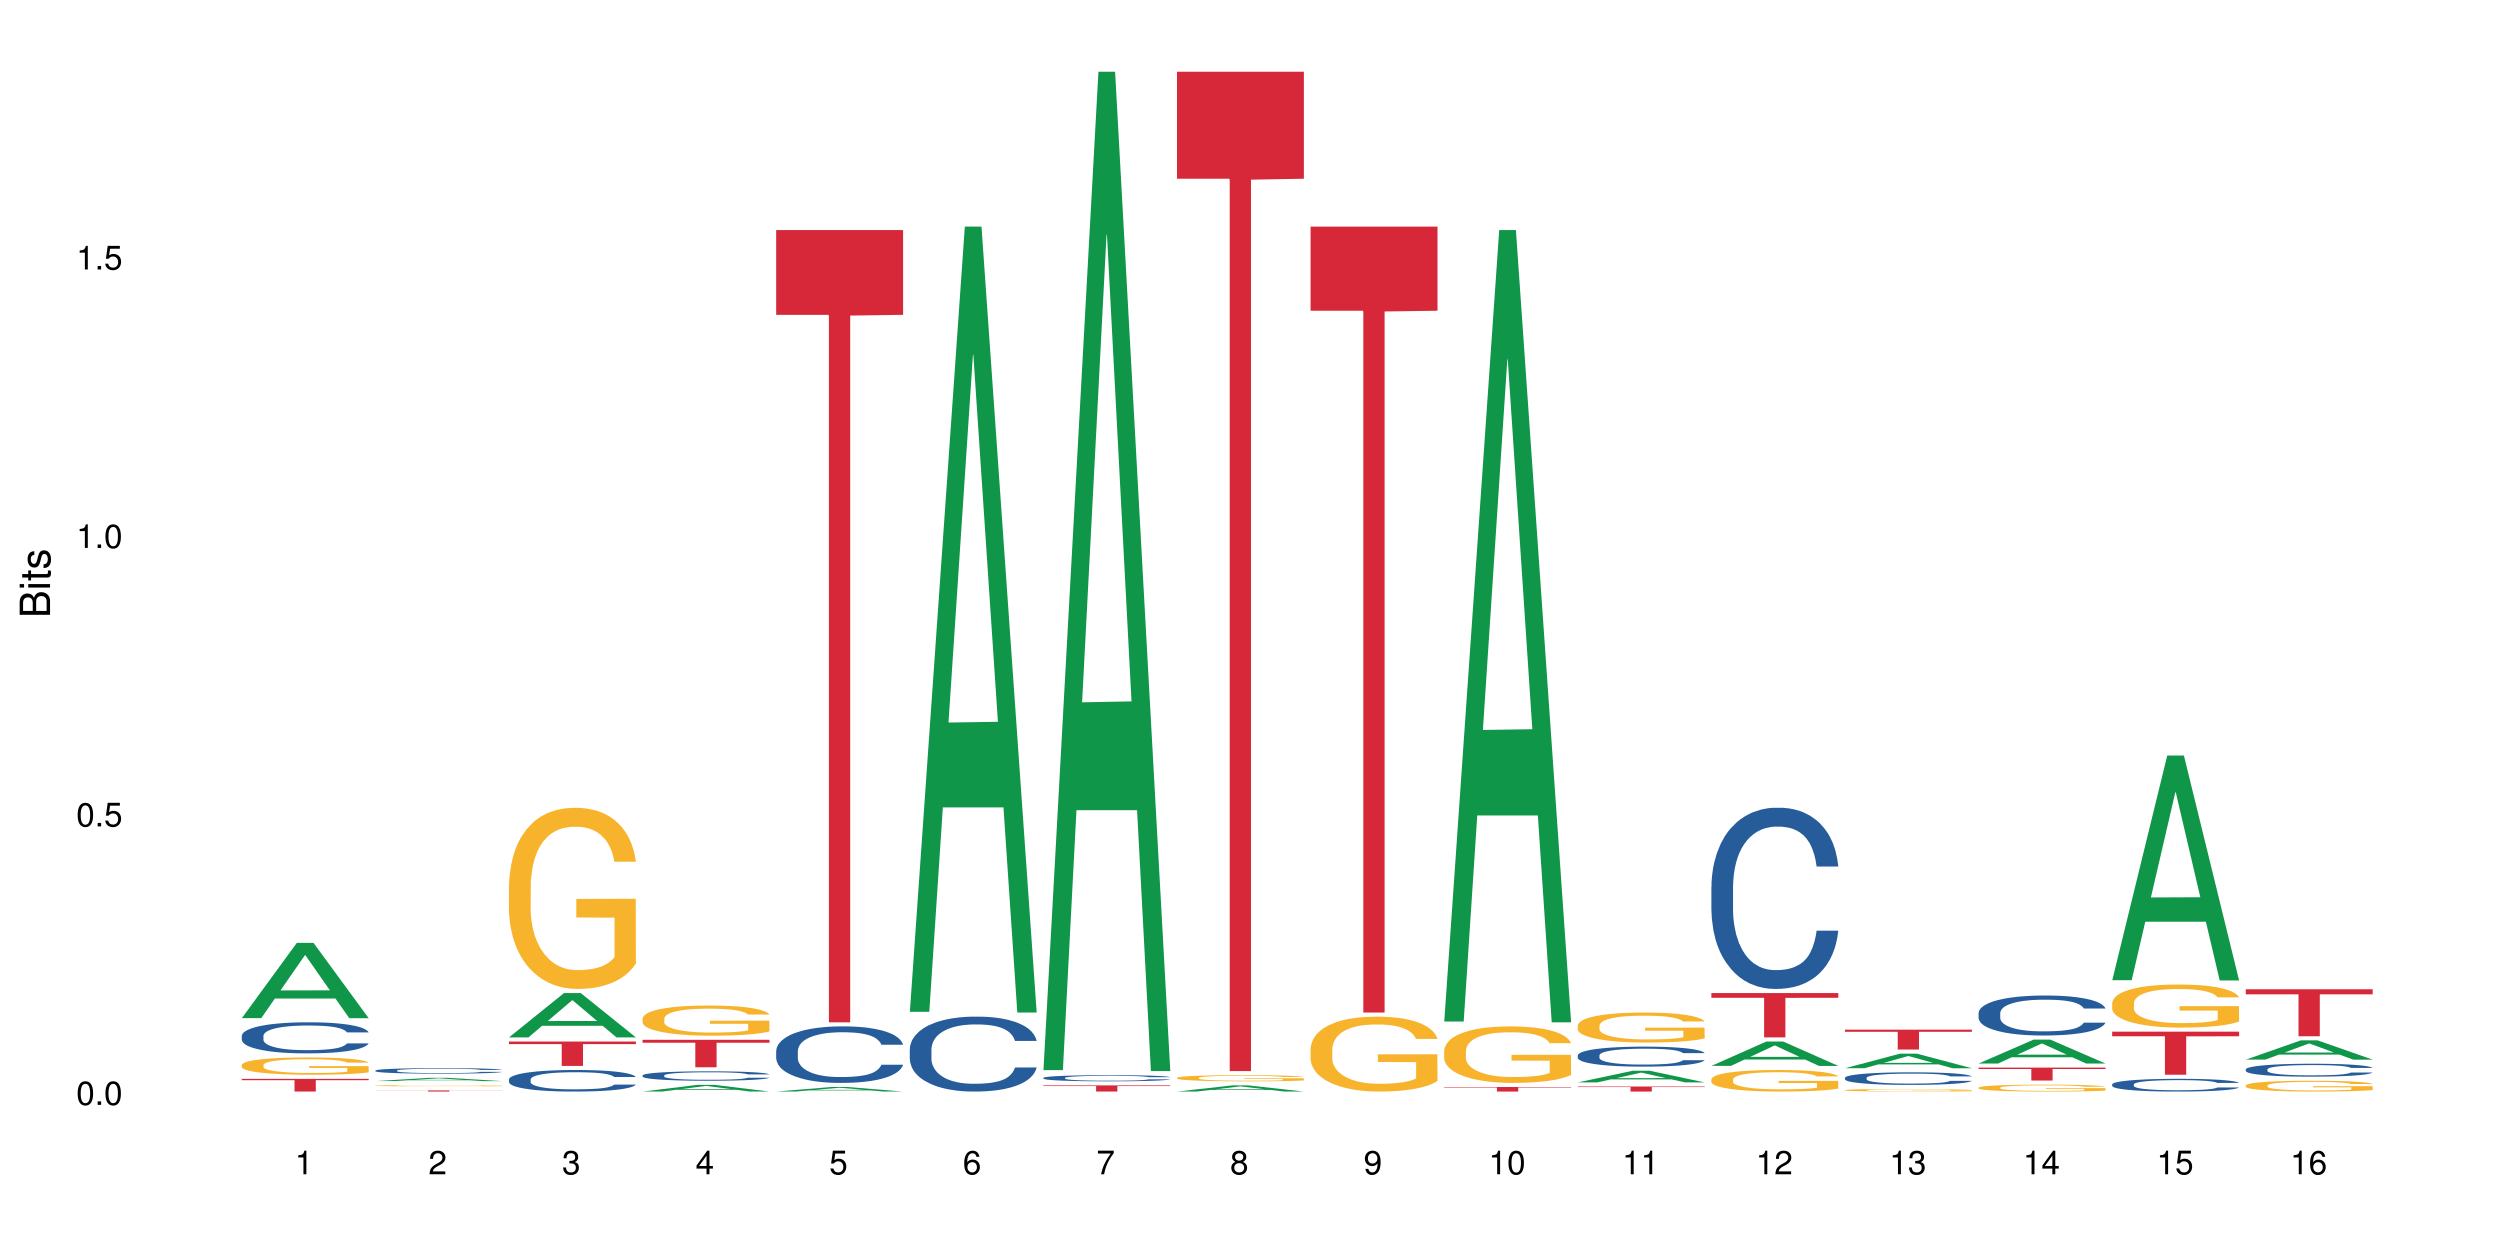 <?xml version="1.0" encoding="UTF-8"?>
<svg xmlns="http://www.w3.org/2000/svg" xmlns:xlink="http://www.w3.org/1999/xlink" width="720pt" height="360pt" viewBox="0 0 720 360" version="1.1">
<defs>
<g>
<symbol overflow="visible" id="glyph0-0">
<path style="stroke:none;" d=""/>
</symbol>
<symbol overflow="visible" id="glyph0-1">
<path style="stroke:none;" d="M 2.641 -6.797 C 2 -6.797 1.422 -6.531 1.078 -6.047 C 0.641 -5.453 0.406 -4.547 0.406 -3.297 C 0.406 -1 1.188 0.219 2.641 0.219 C 4.078 0.219 4.859 -1 4.859 -3.234 C 4.859 -4.562 4.656 -5.438 4.203 -6.047 C 3.844 -6.531 3.281 -6.797 2.641 -6.797 Z M 2.641 -6.047 C 3.547 -6.047 4 -5.125 4 -3.312 C 4 -1.375 3.562 -0.484 2.625 -0.484 C 1.734 -0.484 1.281 -1.422 1.281 -3.281 C 1.281 -5.141 1.734 -6.047 2.641 -6.047 Z M 2.641 -6.047 "/>
</symbol>
<symbol overflow="visible" id="glyph0-2">
<path style="stroke:none;" d="M 1.828 -1 L 0.828 -1 L 0.828 0 L 1.828 0 Z M 1.828 -1 "/>
</symbol>
<symbol overflow="visible" id="glyph0-3">
<path style="stroke:none;" d="M 4.562 -6.797 L 1.062 -6.797 L 0.547 -3.094 L 1.328 -3.094 C 1.719 -3.562 2.047 -3.734 2.578 -3.734 C 3.484 -3.734 4.062 -3.109 4.062 -2.094 C 4.062 -1.125 3.484 -0.531 2.578 -0.531 C 1.828 -0.531 1.375 -0.906 1.188 -1.672 L 0.328 -1.672 C 0.453 -1.109 0.547 -0.844 0.75 -0.594 C 1.125 -0.078 1.828 0.219 2.594 0.219 C 3.969 0.219 4.922 -0.781 4.922 -2.219 C 4.922 -3.562 4.031 -4.484 2.719 -4.484 C 2.25 -4.484 1.859 -4.359 1.469 -4.062 L 1.734 -5.969 L 4.562 -5.969 Z M 4.562 -6.797 "/>
</symbol>
<symbol overflow="visible" id="glyph0-4">
<path style="stroke:none;" d="M 2.484 -4.844 L 2.484 0 L 3.328 0 L 3.328 -6.797 L 2.766 -6.797 C 2.469 -5.75 2.281 -5.609 0.984 -5.453 L 0.984 -4.844 Z M 2.484 -4.844 "/>
</symbol>
<symbol overflow="visible" id="glyph0-5">
<path style="stroke:none;" d="M 4.859 -0.828 L 1.281 -0.828 C 1.359 -1.391 1.672 -1.75 2.5 -2.234 L 3.469 -2.75 C 4.406 -3.266 4.906 -3.969 4.906 -4.812 C 4.906 -5.375 4.672 -5.906 4.266 -6.266 C 3.859 -6.625 3.375 -6.797 2.719 -6.797 C 1.859 -6.797 1.219 -6.5 0.844 -5.922 C 0.609 -5.562 0.5 -5.125 0.484 -4.438 L 1.328 -4.438 C 1.359 -4.906 1.406 -5.188 1.531 -5.406 C 1.75 -5.812 2.188 -6.062 2.703 -6.062 C 3.469 -6.062 4.031 -5.516 4.031 -4.781 C 4.031 -4.25 3.719 -3.797 3.125 -3.438 L 2.234 -2.938 C 0.812 -2.141 0.406 -1.5 0.328 0 L 4.859 0 Z M 4.859 -0.828 "/>
</symbol>
<symbol overflow="visible" id="glyph0-6">
<path style="stroke:none;" d="M 2.125 -3.125 L 2.578 -3.125 C 3.516 -3.125 3.984 -2.703 3.984 -1.891 C 3.984 -1.031 3.469 -0.531 2.578 -0.531 C 1.656 -0.531 1.203 -0.984 1.156 -1.969 L 0.312 -1.969 C 0.344 -1.422 0.438 -1.078 0.609 -0.766 C 0.953 -0.109 1.625 0.219 2.547 0.219 C 3.953 0.219 4.859 -0.609 4.859 -1.906 C 4.859 -2.766 4.516 -3.25 3.703 -3.516 C 4.344 -3.766 4.656 -4.25 4.656 -4.938 C 4.656 -6.109 3.875 -6.797 2.578 -6.797 C 1.203 -6.797 0.484 -6.047 0.453 -4.609 L 1.297 -4.609 C 1.312 -5.016 1.344 -5.25 1.453 -5.453 C 1.641 -5.828 2.062 -6.062 2.594 -6.062 C 3.344 -6.062 3.797 -5.625 3.797 -4.906 C 3.797 -4.422 3.609 -4.141 3.25 -3.984 C 3.016 -3.891 2.719 -3.844 2.125 -3.844 Z M 2.125 -3.125 "/>
</symbol>
<symbol overflow="visible" id="glyph0-7">
<path style="stroke:none;" d="M 3.141 -1.625 L 3.141 0 L 3.984 0 L 3.984 -1.625 L 4.984 -1.625 L 4.984 -2.391 L 3.984 -2.391 L 3.984 -6.797 L 3.359 -6.797 L 0.266 -2.516 L 0.266 -1.625 Z M 3.141 -2.391 L 1 -2.391 L 3.141 -5.359 Z M 3.141 -2.391 "/>
</symbol>
<symbol overflow="visible" id="glyph0-8">
<path style="stroke:none;" d="M 4.781 -5.031 C 4.609 -6.141 3.891 -6.797 2.844 -6.797 C 2.094 -6.797 1.422 -6.438 1.031 -5.828 C 0.609 -5.172 0.406 -4.344 0.406 -3.094 C 0.406 -1.953 0.578 -1.234 0.984 -0.625 C 1.359 -0.078 1.953 0.219 2.703 0.219 C 3.984 0.219 4.922 -0.734 4.922 -2.078 C 4.922 -3.344 4.062 -4.234 2.844 -4.234 C 2.172 -4.234 1.641 -3.969 1.281 -3.469 C 1.281 -5.125 1.828 -6.047 2.797 -6.047 C 3.391 -6.047 3.797 -5.672 3.938 -5.031 Z M 2.734 -3.484 C 3.547 -3.484 4.062 -2.922 4.062 -2 C 4.062 -1.156 3.484 -0.531 2.703 -0.531 C 1.922 -0.531 1.328 -1.188 1.328 -2.047 C 1.328 -2.891 1.906 -3.484 2.734 -3.484 Z M 2.734 -3.484 "/>
</symbol>
<symbol overflow="visible" id="glyph0-9">
<path style="stroke:none;" d="M 4.984 -6.797 L 0.438 -6.797 L 0.438 -5.969 L 4.109 -5.969 C 2.5 -3.656 1.828 -2.234 1.328 0 L 2.219 0 C 2.594 -2.172 3.453 -4.047 4.984 -6.094 Z M 4.984 -6.797 "/>
</symbol>
<symbol overflow="visible" id="glyph0-10">
<path style="stroke:none;" d="M 3.75 -3.578 C 4.453 -4 4.688 -4.344 4.688 -4.984 C 4.688 -6.047 3.844 -6.797 2.641 -6.797 C 1.438 -6.797 0.594 -6.047 0.594 -4.984 C 0.594 -4.359 0.828 -4.016 1.516 -3.578 C 0.734 -3.203 0.359 -2.641 0.359 -1.891 C 0.359 -0.641 1.297 0.219 2.641 0.219 C 3.984 0.219 4.922 -0.641 4.922 -1.875 C 4.922 -2.641 4.531 -3.203 3.75 -3.578 Z M 2.641 -6.047 C 3.359 -6.047 3.812 -5.625 3.812 -4.969 C 3.812 -4.344 3.344 -3.922 2.641 -3.922 C 1.922 -3.922 1.453 -4.344 1.453 -4.984 C 1.453 -5.625 1.922 -6.047 2.641 -6.047 Z M 2.641 -3.203 C 3.484 -3.203 4.062 -2.672 4.062 -1.875 C 4.062 -1.062 3.484 -0.531 2.625 -0.531 C 1.797 -0.531 1.219 -1.078 1.219 -1.875 C 1.219 -2.672 1.797 -3.203 2.641 -3.203 Z M 2.641 -3.203 "/>
</symbol>
<symbol overflow="visible" id="glyph0-11">
<path style="stroke:none;" d="M 0.516 -1.547 C 0.672 -0.438 1.406 0.219 2.438 0.219 C 3.188 0.219 3.859 -0.141 4.266 -0.75 C 4.688 -1.406 4.891 -2.25 4.891 -3.484 C 4.891 -4.625 4.703 -5.359 4.312 -5.953 C 3.938 -6.5 3.344 -6.797 2.594 -6.797 C 1.297 -6.797 0.359 -5.844 0.359 -4.516 C 0.359 -3.25 1.234 -2.344 2.453 -2.344 C 3.094 -2.344 3.562 -2.578 4.016 -3.109 C 4 -1.453 3.469 -0.531 2.5 -0.531 C 1.906 -0.531 1.484 -0.906 1.359 -1.547 Z M 2.578 -6.062 C 3.375 -6.062 3.969 -5.406 3.969 -4.531 C 3.969 -3.688 3.375 -3.094 2.547 -3.094 C 1.734 -3.094 1.234 -3.672 1.234 -4.578 C 1.234 -5.438 1.797 -6.062 2.578 -6.062 Z M 2.578 -6.062 "/>
</symbol>
<symbol overflow="visible" id="glyph1-0">
<path style="stroke:none;" d=""/>
</symbol>
<symbol overflow="visible" id="glyph1-1">
<path style="stroke:none;" d="M 0 -0.953 L 0 -4.891 C 0 -5.719 -0.234 -6.344 -0.734 -6.797 C -1.188 -7.234 -1.812 -7.469 -2.5 -7.469 C -3.547 -7.469 -4.188 -7 -4.625 -5.875 C -4.984 -6.672 -5.641 -7.094 -6.531 -7.094 C -7.156 -7.094 -7.734 -6.859 -8.141 -6.391 C -8.562 -5.938 -8.75 -5.344 -8.75 -4.5 L -8.75 -0.953 Z M -4.984 -2.062 L -7.766 -2.062 L -7.766 -4.219 C -7.766 -4.844 -7.688 -5.203 -7.453 -5.5 C -7.219 -5.812 -6.859 -5.969 -6.375 -5.969 C -5.906 -5.969 -5.531 -5.812 -5.297 -5.5 C -5.062 -5.203 -4.984 -4.844 -4.984 -4.219 Z M -0.984 -2.062 L -4 -2.062 L -4 -4.781 C -4 -5.328 -3.859 -5.688 -3.578 -5.953 C -3.297 -6.219 -2.922 -6.359 -2.484 -6.359 C -2.062 -6.359 -1.688 -6.219 -1.406 -5.953 C -1.109 -5.688 -0.984 -5.328 -0.984 -4.781 Z M -0.984 -2.062 "/>
</symbol>
<symbol overflow="visible" id="glyph1-2">
<path style="stroke:none;" d="M -6.281 -1.797 L -6.281 -0.797 L 0 -0.797 L 0 -1.797 Z M -8.75 -1.797 L -8.75 -0.797 L -7.484 -0.797 L -7.484 -1.797 Z M -8.75 -1.797 "/>
</symbol>
<symbol overflow="visible" id="glyph1-3">
<path style="stroke:none;" d="M -6.281 -3.047 L -6.281 -2.016 L -8.016 -2.016 L -8.016 -1.016 L -6.281 -1.016 L -6.281 -0.172 L -5.469 -0.172 L -5.469 -1.016 L -0.719 -1.016 C -0.078 -1.016 0.281 -1.453 0.281 -2.234 C 0.281 -2.469 0.25 -2.719 0.188 -3.047 L -0.641 -3.047 C -0.609 -2.922 -0.594 -2.766 -0.594 -2.562 C -0.594 -2.141 -0.719 -2.016 -1.156 -2.016 L -5.469 -2.016 L -5.469 -3.047 Z M -6.281 -3.047 "/>
</symbol>
<symbol overflow="visible" id="glyph1-4">
<path style="stroke:none;" d="M -4.531 -5.25 C -5.766 -5.25 -6.469 -4.422 -6.469 -2.969 C -6.469 -1.516 -5.719 -0.562 -4.547 -0.562 C -3.562 -0.562 -3.094 -1.062 -2.734 -2.562 L -2.516 -3.484 C -2.344 -4.188 -2.094 -4.469 -1.625 -4.469 C -1.047 -4.469 -0.641 -3.875 -0.641 -3 C -0.641 -2.453 -0.797 -2 -1.062 -1.75 C -1.25 -1.594 -1.422 -1.531 -1.875 -1.469 L -1.875 -0.406 C -0.422 -0.453 0.281 -1.266 0.281 -2.922 C 0.281 -4.5 -0.5 -5.516 -1.719 -5.516 C -2.656 -5.516 -3.172 -4.984 -3.469 -3.734 L -3.703 -2.766 C -3.891 -1.953 -4.156 -1.609 -4.594 -1.609 C -5.172 -1.609 -5.547 -2.125 -5.547 -2.938 C -5.547 -3.75 -5.203 -4.172 -4.531 -4.203 Z M -4.531 -5.25 "/>
</symbol>
</g>
</defs>
<g id="surface62486">
<rect x="0" y="0" width="720" height="360" style="fill:rgb(100%,100%,100%);fill-opacity:1;stroke:none;"/>
<path style=" stroke:none;fill-rule:nonzero;fill:rgb(6.275%,58.824%,28.235%);fill-opacity:1;" d="M 69.629 293.227 L 69.668 293.207 L 85.484 271.547 L 90.289 271.547 L 106.184 293.25 L 100.598 293.25 L 96.613 287.582 L 79.156 287.582 L 75.254 293.227 L 69.629 293.227 L 80.836 285.238 L 95.012 285.219 L 87.945 275.09 L 87.867 275.07 L 87.789 275.133 L 80.797 285.219 L 80.836 285.238 Z M 69.629 293.227 "/>
<path style=" stroke:none;fill-rule:nonzero;fill:rgb(14.51%,36.078%,60%);fill-opacity:1;" d="M 69.629 298.32 L 69.676 298.309 L 69.676 298.113 L 69.809 297.805 L 70.121 297.41 L 70.434 297.141 L 71.234 296.66 L 72.348 296.195 L 73.508 295.832 L 74.355 295.621 L 75.113 295.457 L 76.852 295.156 L 77.965 295 L 79.168 294.859 L 80.641 294.723 L 81.711 294.641 L 84.117 294.508 L 85.898 294.453 L 87.281 294.43 L 90.27 294.43 L 92.051 294.461 L 93.344 294.5 L 94.77 294.566 L 95.973 294.641 L 98.07 294.82 L 99.941 295.051 L 100.789 295.18 L 102.125 295.434 L 103.152 295.68 L 103.863 295.891 L 104.668 296.195 L 105.379 296.562 L 105.914 296.977 L 106.184 297.328 L 99.941 297.328 L 99.629 297.004 L 99.273 296.75 L 98.605 296.414 L 97.938 296.176 L 97 295.941 L 96.152 295.785 L 94.992 295.629 L 93.969 295.531 L 92.898 295.457 L 91.875 295.41 L 89.91 295.359 L 87.637 295.359 L 86.793 295.375 L 85.055 295.441 L 84.117 295.5 L 82.781 295.613 L 81.844 295.719 L 80.73 295.883 L 79.973 296.023 L 79.035 296.234 L 78.367 296.422 L 77.609 296.691 L 77.164 296.895 L 76.762 297.125 L 76.406 297.395 L 76.137 297.68 L 75.961 297.984 L 75.871 298.277 L 75.871 299.543 L 75.961 299.84 L 76.184 300.184 L 76.762 300.68 L 77.609 301.113 L 78.59 301.457 L 79.527 301.703 L 80.059 301.816 L 80.773 301.949 L 81.887 302.109 L 83.492 302.273 L 84.43 302.34 L 85.855 302.406 L 87.328 302.438 L 89.289 302.438 L 91.027 302.406 L 92.184 302.363 L 93.391 302.301 L 95.039 302.16 L 96.062 302.027 L 96.953 301.875 L 97.625 301.719 L 98.07 301.586 L 98.738 301.336 L 99.273 301.055 L 99.676 300.77 L 99.941 300.492 L 106.184 300.492 L 105.914 300.82 L 105.516 301.137 L 105.113 301.375 L 104.488 301.66 L 103.773 301.914 L 102.75 302.199 L 101.902 302.391 L 100.789 302.594 L 99.762 302.75 L 98.648 302.887 L 97 303.051 L 95.93 303.133 L 94.77 303.207 L 93.391 303.27 L 91.648 303.328 L 89.777 303.363 L 88.039 303.371 L 86.168 303.352 L 84.785 303.32 L 82.957 303.246 L 80.684 303.102 L 79.035 302.945 L 77.742 302.789 L 76.629 302.625 L 75.379 302.406 L 73.773 302.047 L 72.793 301.766 L 72.125 301.539 L 71.367 301.219 L 70.832 300.934 L 70.207 300.477 L 69.762 299.895 L 69.629 299.445 Z M 69.629 298.32 "/>
<path style=" stroke:none;fill-rule:nonzero;fill:rgb(96.863%,70.196%,16.863%);fill-opacity:1;" d="M 69.629 306.684 L 69.676 306.68 L 69.676 306.586 L 69.852 306.383 L 70.297 306.102 L 70.879 305.867 L 71.5 305.688 L 71.902 305.59 L 72.57 305.453 L 73.152 305.355 L 74.621 305.148 L 76.496 304.957 L 77.52 304.875 L 78.68 304.801 L 80.328 304.711 L 81.086 304.68 L 83.402 304.609 L 86.035 304.562 L 88.93 304.551 L 90.27 304.555 L 92.098 304.57 L 94.594 304.621 L 96.02 304.668 L 97.133 304.711 L 98.293 304.773 L 99.719 304.863 L 101.055 304.973 L 102.125 305.082 L 103.195 305.219 L 104.086 305.363 L 104.844 305.523 L 105.516 305.715 L 105.914 305.871 L 106.184 306.031 L 99.984 306.031 L 99.629 305.871 L 99.227 305.75 L 98.559 305.602 L 97.891 305.492 L 97.223 305.402 L 95.973 305.285 L 94.906 305.215 L 93.566 305.148 L 92.273 305.109 L 90.805 305.082 L 89.91 305.07 L 87.551 305.07 L 85.41 305.105 L 84.16 305.141 L 83.27 305.176 L 82.023 305.246 L 81.266 305.301 L 80.816 305.336 L 79.48 305.477 L 78.59 305.605 L 78.098 305.691 L 77.477 305.828 L 77.027 305.949 L 76.539 306.133 L 76.27 306.27 L 75.914 306.578 L 75.871 307.398 L 76.004 307.57 L 76.27 307.758 L 76.629 307.918 L 77.164 308.094 L 77.699 308.227 L 78.633 308.402 L 79.438 308.52 L 80.059 308.598 L 81.266 308.719 L 81.754 308.762 L 82.914 308.844 L 84.117 308.906 L 85.59 308.961 L 86.703 308.988 L 88.484 309.012 L 90.758 309.012 L 93.434 308.984 L 95.129 308.949 L 96.285 308.91 L 97.043 308.879 L 97.98 308.828 L 98.648 308.785 L 99.273 308.734 L 100.031 308.656 L 100.031 307.57 L 89.02 307.566 L 89.02 307.055 L 106.137 307.051 L 106.184 308.828 L 105.246 308.953 L 104.086 309.07 L 102.973 309.16 L 101.812 309.238 L 100.164 309.324 L 98.828 309.379 L 96.777 309.445 L 94.906 309.484 L 92.941 309.512 L 91.203 309.527 L 89.152 309.531 L 87.328 309.52 L 85.363 309.492 L 83.805 309.457 L 82.379 309.41 L 80.953 309.352 L 79.168 309.258 L 78.012 309.18 L 76.805 309.086 L 75.602 308.969 L 74.531 308.848 L 73.82 308.754 L 73.105 308.645 L 72.348 308.508 L 71.637 308.352 L 71.102 308.211 L 70.609 308.051 L 70.254 307.902 L 69.898 307.695 L 69.719 307.531 L 69.629 307.391 Z M 69.629 306.684 "/>
<path style=" stroke:none;fill-rule:nonzero;fill:rgb(83.922%,15.686%,22.353%);fill-opacity:1;" d="M 69.629 310.711 L 106.184 310.711 L 106.184 311.102 L 90.949 311.105 L 90.949 314.371 L 84.82 314.371 L 84.82 311.109 L 84.73 311.102 L 69.629 311.102 Z M 69.629 310.711 "/>
<path style=" stroke:none;fill-rule:nonzero;fill:rgb(6.275%,58.824%,28.235%);fill-opacity:1;" d="M 108.105 311.355 L 108.145 311.355 L 123.961 310.398 L 128.766 310.398 L 144.66 311.359 L 139.074 311.359 L 135.09 311.109 L 117.637 311.109 L 113.73 311.355 L 108.105 311.355 L 119.312 311.004 L 133.492 311.004 L 126.422 310.555 L 126.266 310.555 L 119.273 311.004 L 119.312 311.004 Z M 108.105 311.355 "/>
<path style=" stroke:none;fill-rule:nonzero;fill:rgb(14.51%,36.078%,60%);fill-opacity:1;" d="M 108.105 308.316 L 108.152 308.316 L 108.152 308.281 L 108.285 308.227 L 108.598 308.156 L 108.91 308.105 L 109.711 308.02 L 110.824 307.938 L 111.984 307.875 L 112.832 307.836 L 113.59 307.805 L 115.328 307.754 L 116.441 307.727 L 117.645 307.699 L 119.117 307.676 L 120.188 307.66 L 122.594 307.637 L 124.375 307.629 L 125.758 307.621 L 128.746 307.621 L 130.527 307.629 L 131.82 307.637 L 133.246 307.648 L 134.453 307.66 L 136.547 307.691 L 138.418 307.734 L 139.266 307.758 L 140.602 307.801 L 141.629 307.848 L 142.34 307.883 L 143.145 307.938 L 143.855 308.004 L 144.391 308.078 L 144.66 308.141 L 138.418 308.141 L 138.105 308.082 L 137.75 308.035 L 137.082 307.977 L 136.414 307.934 L 135.477 307.895 L 134.629 307.863 L 133.469 307.836 L 132.445 307.82 L 131.375 307.805 L 130.352 307.797 L 128.391 307.789 L 126.117 307.789 L 125.27 307.793 L 123.531 307.805 L 122.594 307.812 L 121.258 307.836 L 120.32 307.852 L 119.207 307.883 L 118.449 307.906 L 117.512 307.945 L 116.844 307.98 L 116.086 308.027 L 115.641 308.062 L 115.238 308.105 L 114.883 308.152 L 114.613 308.203 L 114.438 308.258 L 114.348 308.309 L 114.348 308.535 L 114.438 308.59 L 114.66 308.648 L 115.238 308.738 L 116.086 308.816 L 117.066 308.875 L 118.004 308.922 L 118.539 308.941 L 119.25 308.965 L 120.363 308.992 L 121.969 309.023 L 122.906 309.035 L 124.332 309.047 L 125.805 309.051 L 127.766 309.051 L 129.504 309.047 L 130.664 309.039 L 131.867 309.027 L 133.516 309.004 L 134.539 308.98 L 135.434 308.949 L 136.102 308.922 L 136.547 308.898 L 137.215 308.855 L 137.75 308.805 L 138.152 308.754 L 138.418 308.703 L 144.66 308.703 L 144.391 308.762 L 143.992 308.82 L 143.59 308.863 L 142.965 308.914 L 142.254 308.957 L 141.227 309.008 L 140.379 309.043 L 139.266 309.078 L 138.242 309.105 L 137.125 309.133 L 135.477 309.16 L 134.406 309.176 L 133.246 309.188 L 131.867 309.199 L 130.129 309.211 L 128.254 309.215 L 126.516 309.219 L 124.645 309.215 L 123.262 309.211 L 121.434 309.195 L 119.16 309.168 L 117.512 309.141 L 116.219 309.113 L 115.105 309.086 L 113.855 309.047 L 112.254 308.98 L 111.27 308.934 L 110.602 308.891 L 109.844 308.836 L 109.309 308.785 L 108.688 308.703 L 108.238 308.598 L 108.105 308.52 Z M 108.105 308.316 "/>
<path style=" stroke:none;fill-rule:nonzero;fill:rgb(96.863%,70.196%,16.863%);fill-opacity:1;" d="M 108.105 312.68 L 108.152 312.676 L 108.152 312.672 L 108.328 312.656 L 108.773 312.641 L 109.355 312.625 L 109.98 312.613 L 110.379 312.605 L 111.047 312.598 L 111.629 312.59 L 113.098 312.578 L 114.973 312.566 L 115.996 312.559 L 117.156 312.555 L 118.805 312.547 L 119.562 312.547 L 121.879 312.543 L 124.512 312.539 L 130.574 312.539 L 133.07 312.543 L 134.496 312.547 L 135.609 312.547 L 136.77 312.551 L 138.195 312.559 L 139.531 312.566 L 141.672 312.582 L 142.562 312.59 L 143.32 312.602 L 143.992 312.613 L 144.391 312.625 L 144.66 312.637 L 138.465 312.637 L 138.105 312.625 L 137.707 312.617 L 137.035 312.605 L 136.367 312.598 L 135.699 312.594 L 134.453 312.586 L 133.383 312.582 L 132.043 312.578 L 130.75 312.574 L 129.281 312.574 L 128.391 312.57 L 126.027 312.57 L 123.887 312.574 L 122.637 312.578 L 121.746 312.578 L 120.5 312.582 L 119.742 312.586 L 119.297 312.59 L 117.957 312.598 L 117.066 312.605 L 116.574 312.613 L 115.953 312.621 L 115.508 312.629 L 115.016 312.641 L 114.75 312.652 L 114.391 312.672 L 114.348 312.723 L 114.48 312.734 L 114.75 312.75 L 115.105 312.758 L 115.641 312.77 L 116.176 312.777 L 117.109 312.789 L 117.914 312.797 L 118.539 312.805 L 119.742 312.812 L 120.23 312.812 L 121.391 312.82 L 122.594 312.824 L 124.066 312.828 L 125.18 312.828 L 126.961 312.832 L 129.234 312.832 L 131.91 312.828 L 133.605 312.828 L 134.762 312.824 L 135.52 312.82 L 136.457 312.82 L 137.125 312.816 L 137.75 312.812 L 138.508 312.809 L 138.508 312.734 L 127.496 312.734 L 127.496 312.703 L 144.613 312.703 L 144.66 312.82 L 143.723 312.828 L 142.562 312.836 L 141.449 312.84 L 140.289 312.844 L 138.641 312.852 L 137.305 312.855 L 135.254 312.859 L 133.383 312.863 L 123.844 312.863 L 122.281 312.859 L 119.43 312.852 L 117.645 312.848 L 116.488 312.84 L 115.285 312.836 L 114.078 312.828 L 113.012 312.82 L 111.582 312.805 L 110.824 312.797 L 110.113 312.789 L 109.578 312.777 L 109.086 312.766 L 108.73 312.758 L 108.375 312.746 L 108.195 312.734 L 108.105 312.723 Z M 108.105 312.68 "/>
<path style=" stroke:none;fill-rule:nonzero;fill:rgb(83.922%,15.686%,22.353%);fill-opacity:1;" d="M 108.105 314.043 L 144.66 314.043 L 144.66 314.078 L 129.426 314.078 L 129.426 314.371 L 123.297 314.371 L 123.297 314.078 L 108.105 314.078 Z M 108.105 314.043 "/>
<path style=" stroke:none;fill-rule:nonzero;fill:rgb(6.275%,58.824%,28.235%);fill-opacity:1;" d="M 146.582 298.762 L 146.621 298.75 L 162.438 285.996 L 167.242 285.996 L 183.137 298.773 L 177.551 298.773 L 173.57 295.438 L 156.113 295.438 L 152.207 298.762 L 146.582 298.762 L 157.793 294.059 L 171.969 294.047 L 164.898 288.086 L 164.82 288.074 L 164.742 288.109 L 157.754 294.047 L 157.793 294.059 Z M 146.582 298.762 "/>
<path style=" stroke:none;fill-rule:nonzero;fill:rgb(14.51%,36.078%,60%);fill-opacity:1;" d="M 146.582 310.863 L 146.629 310.859 L 146.629 310.723 L 146.762 310.508 L 147.074 310.234 L 147.387 310.047 L 148.188 309.711 L 149.301 309.387 L 150.461 309.137 L 151.309 308.992 L 152.066 308.879 L 153.805 308.668 L 154.918 308.559 L 156.121 308.465 L 157.594 308.367 L 158.664 308.309 L 161.07 308.219 L 162.855 308.18 L 164.234 308.164 L 167.223 308.164 L 169.004 308.184 L 170.297 308.215 L 171.727 308.258 L 172.93 308.309 L 175.023 308.434 L 176.895 308.594 L 177.742 308.684 L 179.078 308.859 L 180.105 309.031 L 180.82 309.18 L 181.621 309.387 L 182.336 309.645 L 182.867 309.934 L 183.137 310.176 L 176.895 310.176 L 176.582 309.949 L 176.227 309.773 L 175.559 309.543 L 174.891 309.375 L 173.953 309.211 L 173.105 309.105 L 171.949 308.996 L 170.922 308.93 L 169.852 308.879 L 168.828 308.844 L 166.867 308.809 L 164.594 308.809 L 163.746 308.82 L 162.008 308.867 L 161.07 308.906 L 159.734 308.984 L 158.797 309.059 L 157.684 309.172 L 156.926 309.27 L 155.988 309.418 L 155.32 309.547 L 154.562 309.734 L 154.117 309.875 L 153.715 310.035 L 153.359 310.223 L 153.09 310.422 L 152.914 310.629 L 152.824 310.836 L 152.824 311.715 L 152.914 311.918 L 153.137 312.156 L 153.715 312.504 L 154.562 312.805 L 155.543 313.043 L 156.48 313.215 L 157.016 313.293 L 157.727 313.383 L 158.844 313.496 L 160.445 313.609 L 161.383 313.656 L 162.809 313.699 L 164.281 313.723 L 166.242 313.723 L 167.98 313.699 L 169.141 313.672 L 170.344 313.629 L 171.992 313.531 L 173.016 313.441 L 173.91 313.332 L 174.578 313.223 L 175.023 313.133 L 175.691 312.957 L 176.227 312.766 L 176.629 312.566 L 176.895 312.371 L 183.137 312.371 L 182.867 312.602 L 182.469 312.82 L 182.066 312.984 L 181.441 313.184 L 180.73 313.359 L 179.703 313.559 L 178.855 313.691 L 177.742 313.832 L 176.719 313.938 L 175.602 314.035 L 173.953 314.148 L 172.883 314.207 L 171.727 314.258 L 170.344 314.301 L 168.605 314.344 L 166.73 314.363 L 164.992 314.371 L 163.121 314.359 L 161.738 314.336 L 159.91 314.285 L 157.637 314.184 L 155.988 314.074 L 154.695 313.969 L 153.582 313.855 L 152.332 313.699 L 150.73 313.453 L 149.75 313.258 L 149.078 313.098 L 148.32 312.879 L 147.785 312.68 L 147.164 312.363 L 146.719 311.957 L 146.582 311.648 Z M 146.582 310.863 "/>
<path style=" stroke:none;fill-rule:nonzero;fill:rgb(96.863%,70.196%,16.863%);fill-opacity:1;" d="M 146.582 254.988 L 146.629 254.941 L 146.629 253.988 L 146.805 251.844 L 147.25 248.891 L 147.832 246.457 L 148.457 244.551 L 148.855 243.551 L 149.523 242.121 L 150.105 241.074 L 151.574 238.93 L 153.449 236.93 L 154.473 236.07 L 155.633 235.262 L 157.281 234.355 L 158.039 234.02 L 160.359 233.258 L 162.988 232.781 L 165.887 232.641 L 167.223 232.688 L 169.051 232.879 L 171.547 233.402 L 172.973 233.879 L 174.086 234.355 L 175.246 234.973 L 176.672 235.926 L 178.012 237.07 L 179.078 238.215 L 180.148 239.645 L 181.043 241.168 L 181.801 242.836 L 182.469 244.84 L 182.867 246.508 L 183.137 248.176 L 176.941 248.176 L 176.582 246.508 L 176.184 245.219 L 175.516 243.648 L 174.844 242.504 L 174.176 241.598 L 172.93 240.359 L 171.859 239.598 L 170.52 238.93 L 169.227 238.5 L 167.758 238.215 L 166.867 238.121 L 164.504 238.121 L 162.363 238.453 L 161.117 238.836 L 160.223 239.215 L 158.977 239.93 L 158.219 240.504 L 157.773 240.883 L 156.434 242.359 L 155.543 243.695 L 155.055 244.602 L 154.43 246.031 L 153.984 247.316 L 153.492 249.223 L 153.227 250.652 L 152.867 253.891 L 152.824 262.469 L 152.957 264.281 L 153.227 266.234 L 153.582 267.949 L 154.117 269.762 L 154.652 271.141 L 155.586 273 L 156.391 274.238 L 157.016 275.051 L 158.219 276.336 L 158.707 276.766 L 159.867 277.621 L 161.07 278.289 L 162.543 278.863 L 163.656 279.148 L 165.438 279.387 L 167.711 279.387 L 170.387 279.102 L 172.082 278.719 L 173.242 278.336 L 174 278.004 L 174.934 277.48 L 175.602 277.004 L 176.227 276.48 L 176.984 275.668 L 176.984 264.281 L 165.973 264.234 L 165.973 258.895 L 183.094 258.848 L 183.137 277.48 L 182.199 278.766 L 181.043 280.004 L 179.926 280.957 L 178.77 281.77 L 177.117 282.676 L 175.781 283.246 L 173.73 283.914 L 171.859 284.34 L 169.898 284.629 L 168.16 284.77 L 166.109 284.816 L 164.281 284.723 L 162.32 284.438 L 160.758 284.055 L 159.332 283.578 L 157.906 282.961 L 156.121 281.961 L 154.965 281.148 L 153.762 280.148 L 152.555 278.957 L 151.488 277.672 L 150.773 276.668 L 150.059 275.527 L 149.301 274.098 L 148.59 272.477 L 148.055 271 L 147.562 269.332 L 147.207 267.758 L 146.852 265.613 L 146.672 263.898 L 146.582 262.422 Z M 146.582 254.988 "/>
<path style=" stroke:none;fill-rule:nonzero;fill:rgb(83.922%,15.686%,22.353%);fill-opacity:1;" d="M 146.582 299.953 L 183.137 299.953 L 183.137 300.707 L 167.902 300.711 L 167.902 306.984 L 161.773 306.984 L 161.773 300.719 L 161.684 300.707 L 146.582 300.707 Z M 146.582 299.953 "/>
<path style=" stroke:none;fill-rule:nonzero;fill:rgb(6.275%,58.824%,28.235%);fill-opacity:1;" d="M 185.059 314.367 L 185.098 314.367 L 200.914 312.434 L 205.719 312.434 L 221.613 314.371 L 216.027 314.371 L 212.047 313.867 L 194.59 313.867 L 190.684 314.367 L 185.059 314.367 L 196.27 313.656 L 210.445 313.656 L 203.375 312.75 L 203.297 312.75 L 203.219 312.754 L 196.23 313.656 L 196.27 313.656 Z M 185.059 314.367 "/>
<path style=" stroke:none;fill-rule:nonzero;fill:rgb(14.51%,36.078%,60%);fill-opacity:1;" d="M 185.059 309.723 L 185.105 309.719 L 185.105 309.66 L 185.238 309.566 L 185.551 309.449 L 185.863 309.367 L 186.664 309.219 L 187.781 309.078 L 188.938 308.969 L 189.785 308.902 L 190.543 308.855 L 192.281 308.762 L 193.395 308.715 L 194.602 308.672 L 196.07 308.633 L 197.141 308.605 L 199.547 308.566 L 201.332 308.551 L 202.711 308.543 L 205.699 308.543 L 207.484 308.551 L 208.773 308.562 L 210.203 308.586 L 211.406 308.605 L 213.5 308.66 L 215.371 308.73 L 216.219 308.77 L 217.559 308.848 L 218.582 308.922 L 219.297 308.984 L 220.098 309.078 L 220.812 309.188 L 221.348 309.316 L 221.613 309.422 L 215.371 309.422 L 215.062 309.324 L 214.703 309.246 L 214.035 309.145 L 213.367 309.074 L 212.43 309 L 211.582 308.953 L 210.426 308.906 L 209.398 308.875 L 208.328 308.855 L 207.305 308.84 L 205.344 308.824 L 203.07 308.824 L 202.223 308.828 L 200.484 308.848 L 199.547 308.867 L 198.211 308.902 L 197.273 308.934 L 196.16 308.984 L 195.402 309.027 L 194.465 309.09 L 193.797 309.148 L 193.039 309.23 L 192.594 309.293 L 192.191 309.359 L 191.836 309.441 L 191.57 309.527 L 191.391 309.621 L 191.301 309.711 L 191.301 310.094 L 191.391 310.184 L 191.613 310.289 L 192.191 310.441 L 193.039 310.57 L 194.02 310.676 L 194.957 310.75 L 195.492 310.785 L 196.203 310.824 L 197.32 310.875 L 198.922 310.922 L 199.859 310.941 L 201.285 310.965 L 202.758 310.973 L 204.719 310.973 L 206.457 310.965 L 207.617 310.949 L 208.82 310.93 L 210.469 310.891 L 211.496 310.848 L 212.387 310.801 L 213.055 310.754 L 213.5 310.715 L 214.168 310.637 L 214.703 310.555 L 215.105 310.469 L 215.371 310.383 L 221.613 310.383 L 221.348 310.48 L 220.945 310.578 L 220.543 310.652 L 219.918 310.738 L 219.207 310.812 L 218.18 310.902 L 217.336 310.957 L 216.219 311.02 L 215.195 311.066 L 214.078 311.109 L 212.43 311.16 L 211.359 311.184 L 210.203 311.207 L 208.82 311.227 L 207.082 311.242 L 205.211 311.254 L 203.469 311.254 L 201.598 311.25 L 200.215 311.242 L 198.391 311.219 L 196.117 311.176 L 194.465 311.125 L 193.172 311.078 L 192.059 311.031 L 190.812 310.965 L 189.207 310.855 L 188.227 310.77 L 187.555 310.699 L 186.797 310.602 L 186.266 310.516 L 185.641 310.379 L 185.195 310.203 L 185.059 310.066 Z M 185.059 309.723 "/>
<path style=" stroke:none;fill-rule:nonzero;fill:rgb(96.863%,70.196%,16.863%);fill-opacity:1;" d="M 185.059 293.312 L 185.105 293.305 L 185.105 293.145 L 185.281 292.789 L 185.73 292.297 L 186.309 291.895 L 186.934 291.574 L 187.332 291.41 L 188.004 291.172 L 188.582 290.996 L 190.055 290.641 L 191.926 290.309 L 192.949 290.164 L 194.109 290.031 L 195.758 289.879 L 196.516 289.824 L 198.836 289.695 L 201.465 289.617 L 204.363 289.594 L 205.699 289.602 L 207.527 289.633 L 210.023 289.719 L 211.449 289.801 L 212.562 289.879 L 213.723 289.98 L 215.148 290.141 L 216.488 290.332 L 217.559 290.52 L 218.625 290.758 L 219.52 291.012 L 220.277 291.289 L 220.945 291.625 L 221.348 291.902 L 221.613 292.18 L 215.418 292.18 L 215.062 291.902 L 214.66 291.688 L 213.992 291.426 L 213.32 291.234 L 212.652 291.086 L 211.406 290.879 L 210.336 290.75 L 209 290.641 L 207.707 290.57 L 206.234 290.52 L 205.344 290.504 L 202.98 290.504 L 200.84 290.562 L 199.594 290.625 L 198.699 290.688 L 197.453 290.809 L 196.695 290.902 L 196.25 290.965 L 194.91 291.211 L 194.02 291.434 L 193.531 291.586 L 192.906 291.82 L 192.461 292.035 L 191.969 292.352 L 191.703 292.59 L 191.344 293.129 L 191.301 294.559 L 191.434 294.859 L 191.703 295.184 L 192.059 295.469 L 192.594 295.77 L 193.129 296 L 194.066 296.312 L 194.867 296.516 L 195.492 296.652 L 196.695 296.867 L 197.184 296.938 L 198.344 297.078 L 199.547 297.191 L 201.02 297.285 L 202.133 297.332 L 203.918 297.375 L 206.191 297.375 L 208.863 297.324 L 210.559 297.262 L 211.719 297.199 L 212.477 297.145 L 213.41 297.055 L 214.078 296.977 L 214.703 296.891 L 215.461 296.754 L 215.461 294.859 L 204.453 294.852 L 204.453 293.965 L 221.57 293.957 L 221.613 297.055 L 220.676 297.27 L 219.52 297.477 L 218.402 297.637 L 217.246 297.77 L 215.594 297.922 L 214.258 298.016 L 212.207 298.125 L 210.336 298.199 L 208.375 298.246 L 206.637 298.27 L 204.586 298.277 L 202.758 298.262 L 200.797 298.215 L 199.234 298.152 L 197.809 298.07 L 196.383 297.969 L 194.602 297.801 L 193.441 297.668 L 192.238 297.5 L 191.035 297.301 L 189.965 297.09 L 189.25 296.922 L 188.539 296.73 L 187.781 296.492 L 187.066 296.223 L 186.531 295.977 L 186.039 295.699 L 185.684 295.438 L 185.328 295.082 L 185.148 294.797 L 185.059 294.551 Z M 185.059 293.312 "/>
<path style=" stroke:none;fill-rule:nonzero;fill:rgb(83.922%,15.686%,22.353%);fill-opacity:1;" d="M 185.059 299.457 L 221.613 299.457 L 221.613 300.305 L 206.379 300.312 L 206.379 307.363 L 200.25 307.363 L 200.25 300.316 L 200.16 300.305 L 185.059 300.305 Z M 185.059 299.457 "/>
<path style=" stroke:none;fill-rule:nonzero;fill:rgb(6.275%,58.824%,28.235%);fill-opacity:1;" d="M 223.539 314.371 L 223.578 314.367 L 239.391 313.059 L 244.195 313.059 L 260.09 314.371 L 254.504 314.371 L 250.523 314.027 L 233.066 314.027 L 229.16 314.371 L 223.539 314.371 L 234.746 313.887 L 248.922 313.883 L 241.852 313.273 L 241.773 313.27 L 241.695 313.273 L 234.707 313.883 L 234.746 313.887 Z M 223.539 314.371 "/>
<path style=" stroke:none;fill-rule:nonzero;fill:rgb(14.51%,36.078%,60%);fill-opacity:1;" d="M 223.539 302.688 L 223.582 302.672 L 223.582 302.312 L 223.715 301.75 L 224.027 301.035 L 224.34 300.543 L 225.141 299.668 L 226.258 298.82 L 227.414 298.164 L 228.262 297.777 L 229.02 297.48 L 230.758 296.93 L 231.875 296.648 L 233.078 296.395 L 234.547 296.141 L 235.617 295.992 L 238.023 295.754 L 239.809 295.652 L 241.191 295.605 L 244.176 295.605 L 245.961 295.664 L 247.254 295.738 L 248.68 295.859 L 249.883 295.992 L 251.977 296.32 L 253.848 296.738 L 254.695 296.973 L 256.035 297.438 L 257.059 297.883 L 257.773 298.27 L 258.574 298.82 L 259.289 299.488 L 259.824 300.246 L 260.09 300.887 L 253.848 300.887 L 253.539 300.293 L 253.18 299.832 L 252.512 299.219 L 251.844 298.789 L 250.906 298.359 L 250.059 298.074 L 248.902 297.793 L 247.875 297.613 L 246.805 297.48 L 245.781 297.391 L 243.82 297.301 L 241.547 297.301 L 240.699 297.332 L 238.961 297.449 L 238.023 297.555 L 236.688 297.762 L 235.75 297.957 L 234.637 298.254 L 233.879 298.508 L 232.941 298.895 L 232.273 299.234 L 231.516 299.727 L 231.07 300.098 L 230.668 300.516 L 230.312 301.004 L 230.047 301.527 L 229.867 302.074 L 229.777 302.613 L 229.777 304.918 L 229.867 305.453 L 230.09 306.078 L 230.668 306.984 L 231.516 307.773 L 232.496 308.398 L 233.434 308.844 L 233.969 309.051 L 234.68 309.289 L 235.797 309.586 L 237.402 309.883 L 238.336 310.004 L 239.762 310.121 L 241.234 310.184 L 243.195 310.184 L 244.934 310.121 L 246.094 310.047 L 247.297 309.93 L 248.945 309.676 L 249.973 309.438 L 250.863 309.156 L 251.531 308.875 L 251.977 308.637 L 252.645 308.176 L 253.18 307.668 L 253.582 307.148 L 253.848 306.641 L 260.09 306.641 L 259.824 307.238 L 259.422 307.816 L 259.02 308.25 L 258.395 308.77 L 257.684 309.23 L 256.656 309.75 L 255.812 310.094 L 254.695 310.465 L 253.672 310.746 L 252.559 311 L 250.906 311.297 L 249.836 311.445 L 248.68 311.582 L 247.297 311.699 L 245.559 311.805 L 243.688 311.863 L 241.949 311.879 L 240.074 311.848 L 238.695 311.789 L 236.867 311.656 L 234.594 311.387 L 232.941 311.105 L 231.648 310.82 L 230.535 310.523 L 229.289 310.121 L 227.684 309.469 L 226.703 308.961 L 226.035 308.547 L 225.277 307.965 L 224.742 307.445 L 224.117 306.613 L 223.672 305.555 L 223.539 304.738 Z M 223.539 302.688 "/>
<path style=" stroke:none;fill-rule:nonzero;fill:rgb(83.922%,15.686%,22.353%);fill-opacity:1;" d="M 223.539 66.25 L 260.09 66.25 L 260.09 90.676 L 244.855 90.887 L 244.855 294.426 L 238.727 294.426 L 238.727 91.102 L 238.637 90.676 L 223.539 90.676 Z M 223.539 66.25 "/>
<path style=" stroke:none;fill-rule:nonzero;fill:rgb(6.275%,58.824%,28.235%);fill-opacity:1;" d="M 262.016 291.406 L 262.055 291.191 L 277.871 65.262 L 282.672 65.262 L 298.566 291.617 L 292.984 291.617 L 289 232.531 L 271.543 232.531 L 267.637 291.406 L 262.016 291.406 L 273.223 208.09 L 287.398 207.875 L 280.328 102.242 L 280.25 102.031 L 280.172 102.668 L 273.184 207.875 L 273.223 208.09 Z M 262.016 291.406 "/>
<path style=" stroke:none;fill-rule:nonzero;fill:rgb(14.51%,36.078%,60%);fill-opacity:1;" d="M 262.016 302.184 L 262.059 302.164 L 262.059 301.691 L 262.191 300.941 L 262.504 299.996 L 262.816 299.344 L 263.617 298.18 L 264.734 297.055 L 265.891 296.188 L 266.738 295.676 L 267.496 295.281 L 269.234 294.551 L 270.352 294.176 L 271.555 293.84 L 273.023 293.508 L 274.094 293.309 L 276.5 292.992 L 278.285 292.855 L 279.668 292.797 L 282.652 292.797 L 284.438 292.875 L 285.73 292.973 L 287.156 293.133 L 288.359 293.309 L 290.453 293.742 L 292.328 294.297 L 293.172 294.609 L 294.512 295.223 L 295.535 295.812 L 296.25 296.328 L 297.051 297.055 L 297.766 297.945 L 298.301 298.949 L 298.566 299.797 L 292.328 299.797 L 292.016 299.008 L 291.656 298.398 L 290.988 297.59 L 290.32 297.016 L 289.383 296.445 L 288.539 296.07 L 287.379 295.695 L 286.352 295.457 L 285.285 295.281 L 284.258 295.164 L 282.297 295.043 L 280.023 295.043 L 279.176 295.086 L 277.438 295.242 L 276.5 295.379 L 275.164 295.656 L 274.227 295.914 L 273.113 296.309 L 272.355 296.641 L 271.422 297.156 L 270.75 297.609 L 269.992 298.258 L 269.547 298.754 L 269.148 299.305 L 268.789 299.957 L 268.523 300.645 L 268.344 301.375 L 268.254 302.086 L 268.254 305.141 L 268.344 305.852 L 268.566 306.68 L 269.148 307.883 L 269.992 308.93 L 270.973 309.758 L 271.91 310.348 L 272.445 310.625 L 273.16 310.938 L 274.273 311.332 L 275.879 311.727 L 276.812 311.887 L 278.238 312.043 L 279.711 312.121 L 281.672 312.121 L 283.41 312.043 L 284.57 311.945 L 285.773 311.789 L 287.422 311.453 L 288.449 311.137 L 289.34 310.762 L 290.008 310.387 L 290.453 310.07 L 291.121 309.461 L 291.656 308.789 L 292.059 308.098 L 292.328 307.43 L 298.566 307.43 L 298.301 308.219 L 297.898 308.988 L 297.496 309.559 L 296.875 310.25 L 296.16 310.859 L 295.137 311.551 L 294.289 312.004 L 293.172 312.496 L 292.148 312.871 L 291.035 313.207 L 289.383 313.602 L 288.316 313.797 L 287.156 313.977 L 285.773 314.133 L 284.035 314.273 L 282.164 314.352 L 280.426 314.371 L 278.551 314.332 L 277.172 314.254 L 275.344 314.074 L 273.07 313.719 L 271.422 313.344 L 270.129 312.969 L 269.012 312.574 L 267.766 312.043 L 266.16 311.176 L 265.18 310.504 L 264.512 309.953 L 263.754 309.184 L 263.219 308.492 L 262.594 307.391 L 262.148 305.988 L 262.016 304.906 Z M 262.016 302.184 "/>
<path style=" stroke:none;fill-rule:nonzero;fill:rgb(6.275%,58.824%,28.235%);fill-opacity:1;" d="M 300.492 308.203 L 300.531 307.934 L 316.348 20.664 L 321.148 20.664 L 337.043 308.473 L 331.461 308.473 L 327.477 233.344 L 310.02 233.344 L 306.113 308.203 L 300.492 308.203 L 311.699 202.266 L 325.875 201.996 L 318.809 67.684 L 318.73 67.414 L 318.652 68.227 L 311.66 201.996 L 311.699 202.266 Z M 300.492 308.203 "/>
<path style=" stroke:none;fill-rule:nonzero;fill:rgb(14.51%,36.078%,60%);fill-opacity:1;" d="M 300.492 310.422 L 300.535 310.422 L 300.535 310.383 L 300.668 310.32 L 300.98 310.242 L 301.293 310.188 L 302.098 310.094 L 303.211 310 L 304.371 309.93 L 305.215 309.887 L 305.973 309.855 L 307.711 309.797 L 308.828 309.766 L 310.031 309.738 L 311.5 309.711 L 312.57 309.695 L 314.98 309.668 L 316.762 309.656 L 318.145 309.652 L 321.129 309.652 L 322.914 309.66 L 324.207 309.668 L 325.633 309.68 L 326.836 309.695 L 328.93 309.73 L 330.805 309.773 L 331.652 309.801 L 332.988 309.852 L 334.012 309.898 L 334.727 309.941 L 335.527 310 L 336.242 310.074 L 336.777 310.156 L 337.043 310.227 L 330.805 310.227 L 330.492 310.16 L 330.137 310.113 L 329.465 310.047 L 328.797 310 L 327.863 309.953 L 327.016 309.922 L 325.855 309.891 L 324.832 309.871 L 323.762 309.855 L 322.734 309.848 L 320.773 309.836 L 318.5 309.836 L 317.652 309.84 L 315.914 309.852 L 314.98 309.863 L 313.641 309.887 L 312.707 309.906 L 311.59 309.941 L 310.832 309.969 L 309.898 310.012 L 309.227 310.047 L 308.469 310.102 L 308.023 310.141 L 307.625 310.188 L 307.266 310.238 L 307 310.297 L 306.82 310.355 L 306.73 310.414 L 306.73 310.664 L 306.82 310.723 L 307.043 310.793 L 307.625 310.891 L 308.469 310.977 L 309.449 311.043 L 310.387 311.094 L 310.922 311.113 L 311.637 311.141 L 312.75 311.172 L 314.355 311.203 L 315.289 311.219 L 316.719 311.23 L 318.188 311.238 L 320.148 311.238 L 321.887 311.23 L 323.047 311.223 L 324.25 311.211 L 325.898 311.184 L 326.926 311.156 L 327.816 311.125 L 328.484 311.094 L 328.93 311.07 L 329.602 311.02 L 330.137 310.965 L 330.535 310.906 L 330.805 310.852 L 337.043 310.852 L 336.777 310.918 L 336.375 310.98 L 335.973 311.027 L 335.352 311.082 L 334.637 311.133 L 333.613 311.191 L 332.766 311.227 L 331.652 311.27 L 330.625 311.301 L 329.512 311.328 L 327.863 311.359 L 326.793 311.375 L 325.633 311.391 L 324.25 311.402 L 322.512 311.414 L 320.641 311.422 L 318.902 311.422 L 317.027 311.418 L 315.648 311.41 L 313.82 311.398 L 311.547 311.367 L 309.898 311.336 L 308.605 311.309 L 307.488 311.273 L 306.242 311.23 L 304.637 311.16 L 303.656 311.105 L 302.988 311.059 L 302.23 310.996 L 301.695 310.941 L 301.07 310.848 L 300.625 310.734 L 300.492 310.645 Z M 300.492 310.422 "/>
<path style=" stroke:none;fill-rule:nonzero;fill:rgb(83.922%,15.686%,22.353%);fill-opacity:1;" d="M 300.492 312.602 L 337.043 312.602 L 337.043 312.789 L 321.809 312.793 L 321.809 314.371 L 315.68 314.371 L 315.68 312.793 L 315.594 312.789 L 300.492 312.789 Z M 300.492 312.602 "/>
<path style=" stroke:none;fill-rule:nonzero;fill:rgb(6.275%,58.824%,28.235%);fill-opacity:1;" d="M 338.969 314.367 L 339.008 314.367 L 354.824 312.602 L 359.625 312.602 L 375.52 314.371 L 369.938 314.371 L 365.953 313.91 L 348.496 313.91 L 344.59 314.367 L 338.969 314.367 L 350.176 313.719 L 364.352 313.715 L 357.285 312.891 L 357.207 312.891 L 357.129 312.895 L 350.137 313.715 L 350.176 313.719 Z M 338.969 314.367 "/>
<path style=" stroke:none;fill-rule:nonzero;fill:rgb(96.863%,70.196%,16.863%);fill-opacity:1;" d="M 338.969 310.41 L 339.012 310.41 L 339.012 310.375 L 339.191 310.305 L 339.637 310.203 L 340.215 310.121 L 340.84 310.055 L 341.242 310.023 L 341.91 309.973 L 342.488 309.938 L 343.961 309.867 L 345.832 309.797 L 346.859 309.77 L 348.016 309.742 L 349.668 309.711 L 350.426 309.699 L 352.742 309.672 L 355.371 309.656 L 358.27 309.652 L 359.605 309.652 L 361.434 309.66 L 363.93 309.68 L 365.359 309.695 L 366.473 309.711 L 367.633 309.73 L 369.059 309.766 L 370.395 309.801 L 371.465 309.84 L 372.535 309.891 L 373.426 309.941 L 374.184 310 L 374.852 310.066 L 375.254 310.121 L 375.52 310.18 L 369.324 310.18 L 368.969 310.121 L 368.566 310.078 L 367.898 310.027 L 367.23 309.988 L 366.562 309.957 L 365.312 309.914 L 364.242 309.887 L 362.906 309.867 L 361.613 309.852 L 360.141 309.84 L 356.887 309.84 L 354.75 309.848 L 353.5 309.863 L 352.609 309.875 L 351.359 309.898 L 350.602 309.918 L 348.82 309.98 L 347.93 310.027 L 347.438 310.059 L 346.812 310.105 L 346.367 310.148 L 345.879 310.215 L 345.609 310.262 L 345.254 310.375 L 345.207 310.664 L 345.344 310.727 L 345.609 310.793 L 345.965 310.852 L 346.5 310.91 L 347.035 310.957 L 347.973 311.02 L 348.773 311.062 L 349.398 311.09 L 350.602 311.133 L 351.094 311.148 L 352.254 311.18 L 353.457 311.199 L 354.926 311.219 L 356.043 311.23 L 357.824 311.238 L 360.098 311.238 L 362.773 311.227 L 364.465 311.215 L 365.625 311.203 L 366.383 311.191 L 367.32 311.172 L 367.988 311.156 L 368.613 311.141 L 369.371 311.113 L 369.371 310.727 L 358.359 310.723 L 358.359 310.543 L 375.477 310.543 L 375.52 311.172 L 374.586 311.215 L 373.426 311.258 L 372.312 311.289 L 371.152 311.32 L 369.504 311.348 L 368.168 311.367 L 366.117 311.391 L 364.242 311.406 L 362.281 311.414 L 360.543 311.422 L 358.492 311.422 L 356.664 311.418 L 354.703 311.41 L 353.145 311.395 L 351.719 311.379 L 350.289 311.359 L 348.508 311.324 L 347.348 311.297 L 346.145 311.262 L 344.941 311.223 L 343.871 311.18 L 343.16 311.145 L 342.445 311.105 L 341.688 311.059 L 340.973 311.004 L 340.438 310.953 L 339.949 310.898 L 339.594 310.844 L 339.234 310.77 L 339.059 310.711 L 338.969 310.664 Z M 338.969 310.41 "/>
<path style=" stroke:none;fill-rule:nonzero;fill:rgb(83.922%,15.686%,22.353%);fill-opacity:1;" d="M 338.969 20.664 L 375.52 20.664 L 375.52 51.473 L 360.285 51.742 L 360.285 308.473 L 354.156 308.473 L 354.156 52.012 L 354.07 51.473 L 338.969 51.473 Z M 338.969 20.664 "/>
<path style=" stroke:none;fill-rule:nonzero;fill:rgb(96.863%,70.196%,16.863%);fill-opacity:1;" d="M 377.445 302.035 L 377.488 302.016 L 377.488 301.625 L 377.668 300.738 L 378.113 299.516 L 378.691 298.512 L 379.316 297.723 L 379.719 297.309 L 380.387 296.719 L 380.965 296.285 L 382.438 295.398 L 384.309 294.57 L 385.336 294.215 L 386.496 293.879 L 388.145 293.508 L 388.902 293.367 L 391.219 293.051 L 393.848 292.855 L 396.746 292.797 L 398.086 292.816 L 399.91 292.895 L 402.41 293.113 L 403.836 293.309 L 404.949 293.508 L 406.109 293.762 L 407.535 294.156 L 408.871 294.629 L 409.941 295.102 L 411.012 295.691 L 411.902 296.324 L 412.66 297.012 L 413.328 297.84 L 413.73 298.531 L 414 299.219 L 407.801 299.219 L 407.445 298.531 L 407.043 297.996 L 406.375 297.348 L 405.707 296.875 L 405.039 296.5 L 403.789 295.988 L 402.719 295.672 L 401.383 295.398 L 400.09 295.219 L 398.621 295.102 L 397.727 295.062 L 395.363 295.062 L 393.227 295.199 L 391.977 295.359 L 391.086 295.516 L 389.836 295.812 L 389.078 296.047 L 388.633 296.207 L 387.297 296.816 L 386.406 297.367 L 385.914 297.742 L 385.289 298.332 L 384.844 298.863 L 384.355 299.652 L 384.086 300.242 L 383.73 301.582 L 383.688 305.129 L 383.82 305.879 L 384.086 306.688 L 384.445 307.395 L 384.98 308.145 L 385.512 308.715 L 386.449 309.484 L 387.254 309.996 L 387.875 310.332 L 389.078 310.863 L 389.57 311.039 L 390.73 311.395 L 391.934 311.672 L 393.402 311.906 L 394.52 312.027 L 396.301 312.125 L 398.574 312.125 L 401.25 312.008 L 402.941 311.848 L 404.102 311.691 L 404.859 311.555 L 405.797 311.336 L 406.465 311.141 L 407.09 310.922 L 407.848 310.586 L 407.848 305.879 L 396.836 305.859 L 396.836 303.652 L 413.953 303.633 L 414 311.336 L 413.062 311.867 L 411.902 312.379 L 410.789 312.773 L 409.629 313.109 L 407.98 313.484 L 406.645 313.719 L 404.594 313.996 L 402.719 314.172 L 400.758 314.293 L 399.02 314.352 L 396.969 314.371 L 395.141 314.332 L 393.18 314.215 L 391.621 314.055 L 390.195 313.859 L 388.77 313.602 L 386.984 313.188 L 385.824 312.855 L 384.621 312.441 L 383.418 311.949 L 382.348 311.414 L 381.637 311 L 380.922 310.527 L 380.164 309.938 L 379.449 309.27 L 378.918 308.656 L 378.426 307.969 L 378.07 307.316 L 377.711 306.43 L 377.535 305.723 L 377.445 305.109 Z M 377.445 302.035 "/>
<path style=" stroke:none;fill-rule:nonzero;fill:rgb(83.922%,15.686%,22.353%);fill-opacity:1;" d="M 377.445 65.262 L 414 65.262 L 414 89.492 L 398.766 89.703 L 398.766 291.617 L 392.637 291.617 L 392.637 89.914 L 392.547 89.492 L 377.445 89.492 Z M 377.445 65.262 "/>
<path style=" stroke:none;fill-rule:nonzero;fill:rgb(6.275%,58.824%,28.235%);fill-opacity:1;" d="M 415.922 294.211 L 415.961 294 L 431.777 66.25 L 436.582 66.25 L 452.477 294.426 L 446.891 294.426 L 442.906 234.863 L 425.449 234.863 L 421.547 294.211 L 415.922 294.211 L 427.129 210.227 L 441.305 210.012 L 434.238 103.531 L 434.16 103.316 L 434.082 103.957 L 427.09 210.012 L 427.129 210.227 Z M 415.922 294.211 "/>
<path style=" stroke:none;fill-rule:nonzero;fill:rgb(96.863%,70.196%,16.863%);fill-opacity:1;" d="M 415.922 302.574 L 415.965 302.562 L 415.965 302.262 L 416.145 301.594 L 416.59 300.672 L 417.172 299.914 L 417.793 299.32 L 418.195 299.008 L 418.863 298.562 L 419.445 298.238 L 420.914 297.566 L 422.785 296.945 L 423.812 296.676 L 424.973 296.422 L 426.621 296.141 L 427.379 296.035 L 429.695 295.801 L 432.328 295.652 L 435.223 295.605 L 436.562 295.621 L 438.391 295.68 L 440.887 295.844 L 442.312 295.992 L 443.426 296.141 L 444.586 296.336 L 446.012 296.633 L 447.348 296.988 L 448.418 297.344 L 449.488 297.789 L 450.379 298.266 L 451.137 298.785 L 451.805 299.41 L 452.207 299.93 L 452.477 300.449 L 446.277 300.449 L 445.922 299.93 L 445.52 299.527 L 444.852 299.039 L 444.184 298.684 L 443.516 298.398 L 442.266 298.012 L 441.195 297.777 L 439.859 297.566 L 438.566 297.434 L 437.098 297.344 L 436.203 297.316 L 433.844 297.316 L 431.703 297.418 L 430.453 297.539 L 429.562 297.656 L 428.316 297.879 L 427.559 298.059 L 427.109 298.176 L 425.773 298.637 L 424.883 299.055 L 424.391 299.336 L 423.77 299.781 L 423.32 300.184 L 422.832 300.777 L 422.562 301.223 L 422.207 302.234 L 422.164 304.91 L 422.297 305.473 L 422.562 306.082 L 422.922 306.617 L 423.457 307.184 L 423.992 307.613 L 424.926 308.191 L 425.73 308.578 L 426.352 308.832 L 427.559 309.234 L 428.047 309.367 L 429.207 309.633 L 430.41 309.844 L 431.879 310.02 L 432.996 310.109 L 434.777 310.184 L 437.051 310.184 L 439.727 310.094 L 441.422 309.977 L 442.578 309.855 L 443.336 309.754 L 444.273 309.59 L 444.941 309.441 L 445.566 309.277 L 446.324 309.023 L 446.324 305.473 L 435.312 305.457 L 435.312 303.793 L 452.43 303.777 L 452.477 309.59 L 451.539 309.992 L 450.379 310.375 L 449.266 310.676 L 448.105 310.926 L 446.457 311.207 L 445.121 311.387 L 443.07 311.594 L 441.195 311.73 L 439.234 311.816 L 437.496 311.863 L 435.445 311.879 L 433.621 311.848 L 431.656 311.758 L 430.098 311.641 L 428.672 311.492 L 427.246 311.297 L 425.461 310.984 L 424.301 310.734 L 423.098 310.422 L 421.895 310.051 L 420.824 309.648 L 420.113 309.336 L 419.398 308.98 L 418.641 308.535 L 417.93 308.027 L 417.395 307.566 L 416.902 307.047 L 416.547 306.559 L 416.191 305.891 L 416.012 305.355 L 415.922 304.895 Z M 415.922 302.574 "/>
<path style=" stroke:none;fill-rule:nonzero;fill:rgb(83.922%,15.686%,22.353%);fill-opacity:1;" d="M 415.922 313.059 L 452.477 313.059 L 452.477 313.199 L 437.242 313.199 L 437.242 314.371 L 431.113 314.371 L 431.113 313.199 L 415.922 313.199 Z M 415.922 313.059 "/>
<path style=" stroke:none;fill-rule:nonzero;fill:rgb(6.275%,58.824%,28.235%);fill-opacity:1;" d="M 454.398 311.734 L 454.438 311.73 L 470.254 308.371 L 475.059 308.371 L 490.953 311.738 L 485.367 311.738 L 481.383 310.859 L 463.93 310.859 L 460.023 311.734 L 454.398 311.734 L 465.605 310.496 L 479.781 310.492 L 472.715 308.922 L 472.637 308.918 L 472.559 308.926 L 465.566 310.492 L 465.605 310.496 Z M 454.398 311.734 "/>
<path style=" stroke:none;fill-rule:nonzero;fill:rgb(14.51%,36.078%,60%);fill-opacity:1;" d="M 454.398 303.938 L 454.445 303.934 L 454.445 303.805 L 454.578 303.605 L 454.891 303.352 L 455.203 303.18 L 456.004 302.867 L 457.117 302.57 L 458.277 302.336 L 459.125 302.199 L 459.883 302.094 L 461.621 301.898 L 462.734 301.801 L 463.938 301.711 L 465.41 301.621 L 466.48 301.57 L 468.887 301.484 L 470.668 301.449 L 472.051 301.43 L 475.039 301.43 L 476.82 301.453 L 478.113 301.48 L 479.539 301.52 L 480.742 301.57 L 482.84 301.684 L 484.711 301.832 L 485.559 301.914 L 486.895 302.078 L 487.922 302.238 L 488.633 302.375 L 489.438 302.57 L 490.148 302.805 L 490.684 303.074 L 490.953 303.301 L 484.711 303.301 L 484.398 303.09 L 484.043 302.926 L 483.375 302.711 L 482.707 302.559 L 481.77 302.406 L 480.922 302.305 L 479.762 302.207 L 478.738 302.141 L 477.668 302.094 L 476.645 302.062 L 474.68 302.031 L 472.406 302.031 L 471.562 302.043 L 469.824 302.086 L 468.887 302.121 L 467.551 302.195 L 466.613 302.262 L 465.5 302.367 L 464.742 302.457 L 463.805 302.594 L 463.137 302.715 L 462.379 302.891 L 461.934 303.023 L 461.531 303.168 L 461.176 303.344 L 460.906 303.527 L 460.73 303.723 L 460.641 303.91 L 460.641 304.727 L 460.73 304.918 L 460.953 305.137 L 461.531 305.461 L 462.379 305.738 L 463.359 305.961 L 464.297 306.117 L 464.828 306.191 L 465.543 306.277 L 466.656 306.379 L 468.262 306.484 L 469.199 306.527 L 470.625 306.57 L 472.098 306.59 L 474.059 306.59 L 475.797 306.57 L 476.953 306.543 L 478.16 306.5 L 479.809 306.414 L 480.832 306.328 L 481.727 306.227 L 482.395 306.129 L 482.84 306.043 L 483.508 305.879 L 484.043 305.703 L 484.445 305.516 L 484.711 305.34 L 490.953 305.34 L 490.684 305.551 L 490.285 305.754 L 489.883 305.906 L 489.258 306.09 L 488.547 306.254 L 487.52 306.438 L 486.672 306.559 L 485.559 306.691 L 484.531 306.793 L 483.418 306.883 L 481.77 306.984 L 480.699 307.039 L 479.539 307.086 L 478.16 307.129 L 476.422 307.164 L 474.547 307.188 L 472.809 307.191 L 470.938 307.18 L 469.555 307.16 L 467.727 307.113 L 465.453 307.02 L 463.805 306.918 L 462.512 306.816 L 461.398 306.711 L 460.148 306.57 L 458.543 306.34 L 457.562 306.16 L 456.895 306.012 L 456.137 305.809 L 455.602 305.621 L 454.98 305.328 L 454.531 304.953 L 454.398 304.664 Z M 454.398 303.938 "/>
<path style=" stroke:none;fill-rule:nonzero;fill:rgb(96.863%,70.196%,16.863%);fill-opacity:1;" d="M 454.398 295.316 L 454.445 295.309 L 454.445 295.152 L 454.621 294.797 L 455.066 294.309 L 455.648 293.906 L 456.27 293.59 L 456.672 293.426 L 457.34 293.188 L 457.922 293.016 L 459.391 292.66 L 461.266 292.328 L 462.289 292.188 L 463.449 292.055 L 465.098 291.902 L 465.855 291.848 L 468.172 291.723 L 470.805 291.645 L 473.699 291.621 L 475.039 291.629 L 476.867 291.66 L 479.363 291.746 L 480.789 291.824 L 481.902 291.902 L 483.062 292.008 L 484.488 292.164 L 485.824 292.352 L 486.895 292.543 L 487.965 292.777 L 488.855 293.031 L 489.613 293.309 L 490.285 293.637 L 490.684 293.914 L 490.953 294.191 L 484.758 294.191 L 484.398 293.914 L 484 293.703 L 483.328 293.441 L 482.66 293.254 L 481.992 293.102 L 480.742 292.898 L 479.676 292.77 L 478.336 292.66 L 477.043 292.59 L 475.574 292.543 L 474.68 292.527 L 472.32 292.527 L 470.18 292.582 L 468.93 292.645 L 468.039 292.707 L 466.793 292.828 L 466.035 292.922 L 465.586 292.984 L 464.25 293.227 L 463.359 293.449 L 462.867 293.598 L 462.246 293.836 L 461.801 294.047 L 461.309 294.363 L 461.043 294.602 L 460.684 295.137 L 460.641 296.555 L 460.773 296.855 L 461.043 297.176 L 461.398 297.461 L 461.934 297.762 L 462.469 297.988 L 463.402 298.297 L 464.207 298.504 L 464.828 298.637 L 466.035 298.848 L 466.523 298.918 L 467.684 299.062 L 468.887 299.172 L 470.359 299.266 L 471.473 299.312 L 473.254 299.352 L 475.527 299.352 L 478.203 299.305 L 479.898 299.242 L 481.055 299.18 L 481.812 299.125 L 482.75 299.039 L 483.418 298.961 L 484.043 298.871 L 484.801 298.738 L 484.801 296.855 L 473.789 296.848 L 473.789 295.965 L 490.906 295.957 L 490.953 299.039 L 490.016 299.25 L 488.855 299.457 L 487.742 299.613 L 486.582 299.746 L 484.934 299.898 L 483.598 299.992 L 481.547 300.102 L 479.676 300.172 L 477.711 300.219 L 475.973 300.242 L 473.922 300.254 L 472.098 300.234 L 470.133 300.188 L 468.574 300.125 L 467.148 300.047 L 465.723 299.945 L 463.938 299.777 L 462.781 299.645 L 461.574 299.48 L 460.371 299.281 L 459.301 299.07 L 458.59 298.902 L 457.875 298.715 L 457.117 298.477 L 456.406 298.211 L 455.871 297.965 L 455.379 297.691 L 455.023 297.43 L 454.668 297.074 L 454.488 296.793 L 454.398 296.547 Z M 454.398 295.316 "/>
<path style=" stroke:none;fill-rule:nonzero;fill:rgb(83.922%,15.686%,22.353%);fill-opacity:1;" d="M 454.398 312.918 L 490.953 312.918 L 490.953 313.074 L 475.719 313.074 L 475.719 314.371 L 469.59 314.371 L 469.59 313.074 L 454.398 313.074 Z M 454.398 312.918 "/>
<path style=" stroke:none;fill-rule:nonzero;fill:rgb(6.275%,58.824%,28.235%);fill-opacity:1;" d="M 492.875 306.977 L 492.914 306.969 L 508.73 299.953 L 513.535 299.953 L 529.43 306.984 L 523.844 306.984 L 519.859 305.148 L 502.406 305.148 L 498.5 306.977 L 492.875 306.977 L 504.086 304.387 L 518.262 304.383 L 511.191 301.102 L 511.113 301.094 L 511.035 301.113 L 504.047 304.383 L 504.086 304.387 Z M 492.875 306.977 "/>
<path style=" stroke:none;fill-rule:nonzero;fill:rgb(14.51%,36.078%,60%);fill-opacity:1;" d="M 492.875 255.344 L 492.922 255.293 L 492.922 254.148 L 493.055 252.336 L 493.367 250.047 L 493.68 248.473 L 494.48 245.66 L 495.594 242.941 L 496.754 240.844 L 497.602 239.602 L 498.359 238.648 L 500.098 236.883 L 501.211 235.977 L 502.414 235.168 L 503.887 234.355 L 504.957 233.879 L 507.363 233.117 L 509.148 232.781 L 510.527 232.641 L 513.516 232.641 L 515.297 232.832 L 516.59 233.07 L 518.016 233.449 L 519.223 233.879 L 521.316 234.93 L 523.188 236.266 L 524.035 237.027 L 525.371 238.508 L 526.398 239.938 L 527.109 241.176 L 527.914 242.941 L 528.625 245.09 L 529.16 247.52 L 529.43 249.57 L 523.188 249.57 L 522.875 247.664 L 522.52 246.184 L 521.852 244.23 L 521.184 242.848 L 520.246 241.465 L 519.398 240.559 L 518.242 239.652 L 517.215 239.078 L 516.145 238.648 L 515.121 238.363 L 513.16 238.078 L 510.887 238.078 L 510.039 238.172 L 508.301 238.555 L 507.363 238.887 L 506.027 239.555 L 505.09 240.176 L 503.977 241.129 L 503.219 241.941 L 502.281 243.18 L 501.613 244.277 L 500.855 245.852 L 500.41 247.043 L 500.008 248.379 L 499.652 249.953 L 499.383 251.621 L 499.207 253.387 L 499.117 255.105 L 499.117 262.496 L 499.207 264.215 L 499.43 266.219 L 500.008 269.125 L 500.855 271.656 L 501.836 273.656 L 502.773 275.09 L 503.309 275.758 L 504.02 276.52 L 505.133 277.473 L 506.738 278.426 L 507.676 278.809 L 509.102 279.191 L 510.574 279.383 L 512.535 279.383 L 514.273 279.191 L 515.434 278.953 L 516.637 278.57 L 518.285 277.758 L 519.309 276.996 L 520.203 276.09 L 520.871 275.184 L 521.316 274.422 L 521.984 272.941 L 522.52 271.32 L 522.922 269.652 L 523.188 268.031 L 529.43 268.031 L 529.16 269.938 L 528.762 271.797 L 528.359 273.18 L 527.734 274.852 L 527.023 276.328 L 525.996 277.996 L 525.148 279.094 L 524.035 280.289 L 523.012 281.195 L 521.895 282.004 L 520.246 282.957 L 519.176 283.434 L 518.016 283.863 L 516.637 284.246 L 514.898 284.578 L 513.023 284.77 L 511.285 284.816 L 509.414 284.723 L 508.031 284.531 L 506.203 284.102 L 503.93 283.246 L 502.281 282.34 L 500.988 281.434 L 499.875 280.477 L 498.625 279.191 L 497.023 277.09 L 496.039 275.469 L 495.371 274.133 L 494.613 272.273 L 494.078 270.605 L 493.457 267.934 L 493.008 264.547 L 492.875 261.926 Z M 492.875 255.344 "/>
<path style=" stroke:none;fill-rule:nonzero;fill:rgb(96.863%,70.196%,16.863%);fill-opacity:1;" d="M 492.875 310.82 L 492.922 310.816 L 492.922 310.703 L 493.098 310.445 L 493.543 310.094 L 494.125 309.805 L 494.75 309.578 L 495.148 309.461 L 495.816 309.289 L 496.398 309.164 L 497.867 308.91 L 499.742 308.672 L 500.766 308.57 L 501.926 308.473 L 503.574 308.367 L 504.332 308.328 L 506.648 308.234 L 509.281 308.18 L 512.18 308.164 L 513.516 308.168 L 515.344 308.191 L 517.84 308.254 L 519.266 308.309 L 520.379 308.367 L 521.539 308.441 L 522.965 308.555 L 524.305 308.688 L 525.371 308.824 L 526.441 308.996 L 527.336 309.176 L 528.094 309.375 L 528.762 309.613 L 529.16 309.812 L 529.43 310.012 L 523.234 310.012 L 522.875 309.812 L 522.477 309.66 L 521.805 309.473 L 521.137 309.336 L 520.469 309.227 L 519.223 309.082 L 518.152 308.988 L 516.812 308.91 L 515.52 308.859 L 514.051 308.824 L 513.16 308.812 L 510.797 308.812 L 508.656 308.855 L 507.406 308.898 L 506.516 308.945 L 505.27 309.031 L 504.512 309.098 L 504.066 309.145 L 502.727 309.32 L 501.836 309.477 L 501.344 309.586 L 500.723 309.754 L 500.277 309.91 L 499.785 310.137 L 499.52 310.305 L 499.16 310.691 L 499.117 311.711 L 499.25 311.926 L 499.52 312.16 L 499.875 312.363 L 500.41 312.578 L 500.945 312.742 L 501.879 312.965 L 502.684 313.113 L 503.309 313.207 L 504.512 313.363 L 505 313.414 L 506.16 313.516 L 507.363 313.594 L 508.836 313.66 L 509.949 313.695 L 511.73 313.723 L 514.004 313.723 L 516.68 313.691 L 518.375 313.645 L 519.531 313.598 L 520.289 313.559 L 521.227 313.496 L 521.895 313.441 L 522.52 313.379 L 523.277 313.281 L 523.277 311.926 L 512.266 311.922 L 512.266 311.285 L 529.383 311.281 L 529.43 313.496 L 528.492 313.652 L 527.336 313.797 L 526.219 313.91 L 525.062 314.008 L 523.41 314.117 L 522.074 314.184 L 520.023 314.262 L 518.152 314.312 L 516.191 314.348 L 514.453 314.363 L 512.402 314.371 L 510.574 314.359 L 508.613 314.324 L 507.051 314.281 L 505.625 314.223 L 504.199 314.148 L 502.414 314.031 L 501.258 313.934 L 500.055 313.816 L 498.848 313.672 L 497.781 313.52 L 497.066 313.402 L 496.352 313.266 L 495.594 313.094 L 494.883 312.902 L 494.348 312.727 L 493.855 312.527 L 493.5 312.34 L 493.145 312.086 L 492.965 311.883 L 492.875 311.707 Z M 492.875 310.82 "/>
<path style=" stroke:none;fill-rule:nonzero;fill:rgb(83.922%,15.686%,22.353%);fill-opacity:1;" d="M 492.875 285.996 L 529.43 285.996 L 529.43 287.367 L 514.195 287.379 L 514.195 298.773 L 508.066 298.773 L 508.066 287.391 L 507.977 287.367 L 492.875 287.367 Z M 492.875 285.996 "/>
<path style=" stroke:none;fill-rule:nonzero;fill:rgb(6.275%,58.824%,28.235%);fill-opacity:1;" d="M 531.352 307.648 L 531.391 307.645 L 547.207 303.453 L 552.012 303.453 L 567.906 307.652 L 562.32 307.652 L 558.34 306.555 L 540.883 306.555 L 536.977 307.648 L 531.352 307.648 L 542.562 306.102 L 556.738 306.098 L 549.668 304.141 L 549.59 304.137 L 549.512 304.148 L 542.523 306.098 L 542.562 306.102 Z M 531.352 307.648 "/>
<path style=" stroke:none;fill-rule:nonzero;fill:rgb(14.51%,36.078%,60%);fill-opacity:1;" d="M 531.352 310.406 L 531.398 310.402 L 531.398 310.324 L 531.531 310.195 L 531.844 310.039 L 532.156 309.93 L 532.957 309.734 L 534.07 309.547 L 535.23 309.398 L 536.078 309.312 L 536.836 309.246 L 538.574 309.125 L 539.688 309.062 L 540.891 309.004 L 542.363 308.949 L 543.434 308.918 L 545.84 308.863 L 547.625 308.84 L 549.004 308.832 L 551.992 308.832 L 553.773 308.844 L 555.066 308.859 L 556.496 308.887 L 557.699 308.918 L 559.793 308.988 L 561.664 309.082 L 562.512 309.133 L 563.852 309.238 L 564.875 309.336 L 565.59 309.422 L 566.391 309.547 L 567.105 309.695 L 567.637 309.863 L 567.906 310.004 L 561.664 310.004 L 561.352 309.871 L 560.996 309.77 L 560.328 309.633 L 559.66 309.539 L 558.723 309.441 L 557.875 309.379 L 556.719 309.316 L 555.691 309.277 L 554.621 309.246 L 553.598 309.227 L 551.637 309.207 L 549.363 309.207 L 548.516 309.215 L 546.777 309.242 L 545.84 309.266 L 544.504 309.309 L 543.566 309.352 L 542.453 309.418 L 541.695 309.477 L 540.758 309.562 L 540.09 309.637 L 539.332 309.746 L 538.887 309.828 L 538.484 309.922 L 538.129 310.031 L 537.859 310.148 L 537.684 310.27 L 537.594 310.391 L 537.594 310.902 L 537.684 311.02 L 537.906 311.16 L 538.484 311.363 L 539.332 311.539 L 540.312 311.676 L 541.25 311.777 L 541.785 311.82 L 542.496 311.875 L 543.613 311.941 L 545.215 312.008 L 546.152 312.035 L 547.578 312.059 L 549.051 312.074 L 551.012 312.074 L 552.75 312.059 L 553.91 312.043 L 555.113 312.016 L 556.762 311.961 L 557.789 311.906 L 558.68 311.844 L 559.348 311.781 L 559.793 311.73 L 560.461 311.625 L 560.996 311.516 L 561.398 311.398 L 561.664 311.285 L 567.906 311.285 L 567.637 311.418 L 567.238 311.547 L 566.836 311.645 L 566.211 311.758 L 565.5 311.863 L 564.473 311.977 L 563.625 312.055 L 562.512 312.137 L 561.488 312.199 L 560.371 312.254 L 558.723 312.32 L 557.652 312.355 L 556.496 312.383 L 555.113 312.41 L 553.375 312.434 L 551.5 312.449 L 549.762 312.449 L 547.891 312.445 L 546.508 312.43 L 544.68 312.402 L 542.406 312.34 L 540.758 312.277 L 539.465 312.215 L 538.352 312.148 L 537.102 312.059 L 535.5 311.914 L 534.52 311.801 L 533.848 311.711 L 533.09 311.582 L 532.555 311.465 L 531.934 311.277 L 531.488 311.043 L 531.352 310.863 Z M 531.352 310.406 "/>
<path style=" stroke:none;fill-rule:nonzero;fill:rgb(96.863%,70.196%,16.863%);fill-opacity:1;" d="M 531.352 313.949 L 531.398 313.945 L 531.398 313.934 L 531.574 313.902 L 532.023 313.859 L 532.602 313.828 L 533.227 313.801 L 533.625 313.785 L 534.297 313.766 L 534.875 313.75 L 536.344 313.719 L 538.219 313.691 L 539.242 313.68 L 540.402 313.668 L 542.051 313.656 L 542.809 313.648 L 545.129 313.641 L 547.758 313.633 L 550.656 313.629 L 551.992 313.633 L 553.82 313.633 L 556.316 313.641 L 557.742 313.648 L 558.855 313.656 L 560.016 313.664 L 561.441 313.676 L 562.781 313.691 L 563.852 313.711 L 564.918 313.73 L 565.812 313.75 L 566.57 313.773 L 567.238 313.805 L 567.637 313.828 L 567.906 313.852 L 561.711 313.852 L 561.352 313.828 L 560.953 313.809 L 560.285 313.785 L 559.613 313.77 L 558.945 313.758 L 557.699 313.738 L 556.629 313.73 L 555.289 313.719 L 554 313.715 L 552.527 313.711 L 551.637 313.707 L 549.273 313.707 L 547.133 313.711 L 545.887 313.719 L 544.992 313.723 L 543.746 313.734 L 542.988 313.742 L 542.543 313.746 L 541.203 313.77 L 540.312 313.785 L 539.824 313.801 L 539.199 313.82 L 538.754 313.84 L 538.262 313.867 L 537.996 313.887 L 537.637 313.934 L 537.594 314.055 L 537.727 314.078 L 537.996 314.105 L 538.352 314.133 L 538.887 314.156 L 539.422 314.176 L 540.359 314.203 L 541.16 314.219 L 541.785 314.23 L 542.988 314.25 L 543.477 314.258 L 544.637 314.27 L 545.84 314.277 L 547.312 314.285 L 548.426 314.289 L 550.211 314.293 L 552.484 314.293 L 555.156 314.289 L 556.852 314.285 L 558.012 314.277 L 558.77 314.273 L 559.703 314.266 L 560.371 314.258 L 560.996 314.254 L 561.754 314.242 L 561.754 314.078 L 550.742 314.078 L 550.742 314.004 L 567.863 314.004 L 567.906 314.266 L 566.969 314.285 L 565.812 314.301 L 564.695 314.316 L 563.539 314.328 L 561.887 314.34 L 560.551 314.348 L 558.5 314.359 L 556.629 314.363 L 554.668 314.367 L 552.93 314.371 L 549.051 314.371 L 547.09 314.367 L 545.527 314.359 L 542.676 314.344 L 540.891 314.332 L 539.734 314.32 L 537.328 314.289 L 536.258 314.27 L 534.828 314.238 L 534.07 314.219 L 533.359 314.195 L 532.824 314.176 L 532.332 314.152 L 531.977 314.129 L 531.621 314.098 L 531.441 314.074 L 531.352 314.055 Z M 531.352 313.949 "/>
<path style=" stroke:none;fill-rule:nonzero;fill:rgb(83.922%,15.686%,22.353%);fill-opacity:1;" d="M 531.352 296.543 L 567.906 296.543 L 567.906 297.156 L 552.672 297.16 L 552.672 302.273 L 546.543 302.273 L 546.543 297.168 L 546.453 297.156 L 531.352 297.156 Z M 531.352 296.543 "/>
<path style=" stroke:none;fill-rule:nonzero;fill:rgb(6.275%,58.824%,28.235%);fill-opacity:1;" d="M 569.828 306.293 L 569.867 306.285 L 585.684 299.406 L 590.488 299.406 L 606.383 306.297 L 600.797 306.297 L 596.816 304.5 L 579.359 304.5 L 575.453 306.293 L 569.828 306.293 L 581.039 303.754 L 595.215 303.746 L 588.145 300.531 L 588.066 300.523 L 587.988 300.543 L 581 303.746 L 581.039 303.754 Z M 569.828 306.293 "/>
<path style=" stroke:none;fill-rule:nonzero;fill:rgb(14.51%,36.078%,60%);fill-opacity:1;" d="M 569.828 291.727 L 569.875 291.715 L 569.875 291.461 L 570.008 291.062 L 570.32 290.559 L 570.633 290.211 L 571.434 289.59 L 572.551 288.992 L 573.707 288.527 L 574.555 288.254 L 575.312 288.043 L 577.051 287.656 L 578.164 287.453 L 579.371 287.277 L 580.84 287.098 L 581.91 286.992 L 584.316 286.824 L 586.102 286.75 L 587.484 286.719 L 590.469 286.719 L 592.254 286.762 L 593.543 286.812 L 594.973 286.898 L 596.176 286.992 L 598.27 287.223 L 600.141 287.52 L 600.988 287.688 L 602.328 288.012 L 603.352 288.328 L 604.066 288.602 L 604.867 288.992 L 605.582 289.465 L 606.117 290 L 606.383 290.453 L 600.141 290.453 L 599.832 290.031 L 599.473 289.707 L 598.805 289.273 L 598.137 288.969 L 597.199 288.664 L 596.352 288.465 L 595.195 288.266 L 594.168 288.137 L 593.098 288.043 L 592.074 287.98 L 590.113 287.918 L 587.84 287.918 L 586.992 287.938 L 585.254 288.023 L 584.316 288.098 L 582.98 288.242 L 582.043 288.379 L 580.93 288.59 L 580.172 288.77 L 579.234 289.043 L 578.566 289.285 L 577.809 289.633 L 577.363 289.895 L 576.961 290.188 L 576.605 290.535 L 576.34 290.906 L 576.16 291.293 L 576.07 291.672 L 576.07 293.301 L 576.16 293.68 L 576.383 294.121 L 576.961 294.766 L 577.809 295.32 L 578.789 295.766 L 579.727 296.078 L 580.262 296.227 L 580.973 296.395 L 582.09 296.605 L 583.695 296.816 L 584.629 296.898 L 586.055 296.984 L 587.527 297.027 L 589.488 297.027 L 591.227 296.984 L 592.387 296.93 L 593.59 296.848 L 595.238 296.668 L 596.266 296.5 L 597.156 296.301 L 597.824 296.102 L 598.27 295.934 L 598.938 295.605 L 599.473 295.25 L 599.875 294.879 L 600.141 294.523 L 606.383 294.523 L 606.117 294.945 L 605.715 295.355 L 605.312 295.66 L 604.688 296.027 L 603.977 296.352 L 602.949 296.723 L 602.105 296.961 L 600.988 297.227 L 599.965 297.426 L 598.848 297.605 L 597.199 297.816 L 596.129 297.918 L 594.973 298.016 L 593.59 298.098 L 591.852 298.172 L 589.98 298.215 L 588.242 298.227 L 586.367 298.203 L 584.984 298.16 L 583.16 298.066 L 580.887 297.879 L 579.234 297.68 L 577.941 297.477 L 576.828 297.27 L 575.582 296.984 L 573.977 296.52 L 572.996 296.164 L 572.328 295.867 L 571.57 295.457 L 571.035 295.09 L 570.41 294.5 L 569.965 293.754 L 569.828 293.176 Z M 569.828 291.727 "/>
<path style=" stroke:none;fill-rule:nonzero;fill:rgb(96.863%,70.196%,16.863%);fill-opacity:1;" d="M 569.828 313.23 L 569.875 313.23 L 569.875 313.195 L 570.055 313.113 L 570.5 313 L 571.078 312.906 L 571.703 312.832 L 572.102 312.797 L 572.773 312.742 L 573.352 312.699 L 574.824 312.617 L 576.695 312.543 L 577.719 312.508 L 578.879 312.48 L 580.527 312.445 L 581.285 312.43 L 583.605 312.402 L 586.234 312.383 L 589.133 312.379 L 590.469 312.379 L 592.297 312.387 L 594.793 312.406 L 596.219 312.426 L 597.332 312.445 L 598.492 312.469 L 599.918 312.504 L 601.258 312.547 L 602.328 312.59 L 603.395 312.645 L 604.289 312.703 L 605.047 312.77 L 605.715 312.844 L 606.117 312.906 L 606.383 312.973 L 600.188 312.973 L 599.832 312.906 L 599.43 312.859 L 598.762 312.801 L 598.09 312.754 L 597.422 312.723 L 596.176 312.672 L 595.105 312.645 L 593.77 312.617 L 592.477 312.602 L 591.004 312.59 L 587.75 312.59 L 585.609 312.602 L 584.363 312.613 L 583.469 312.629 L 582.223 312.656 L 581.465 312.68 L 581.02 312.695 L 579.68 312.75 L 578.789 312.801 L 578.301 312.836 L 577.676 312.891 L 577.23 312.938 L 576.738 313.012 L 576.473 313.066 L 576.117 313.191 L 576.07 313.516 L 576.203 313.586 L 576.473 313.66 L 576.828 313.727 L 577.363 313.797 L 577.898 313.848 L 578.836 313.918 L 579.637 313.969 L 580.262 313.996 L 581.465 314.047 L 581.953 314.062 L 583.113 314.098 L 584.316 314.121 L 585.789 314.145 L 586.902 314.152 L 588.688 314.164 L 590.961 314.164 L 593.633 314.152 L 595.328 314.137 L 596.488 314.125 L 597.246 314.109 L 598.18 314.09 L 598.848 314.074 L 599.473 314.051 L 600.23 314.02 L 600.23 313.586 L 589.223 313.586 L 589.223 313.383 L 606.34 313.379 L 606.383 314.09 L 605.445 314.141 L 604.289 314.188 L 603.172 314.223 L 602.016 314.254 L 600.363 314.289 L 599.027 314.312 L 596.977 314.336 L 595.105 314.352 L 593.145 314.363 L 591.406 314.367 L 589.355 314.371 L 587.527 314.367 L 585.566 314.355 L 584.004 314.34 L 582.578 314.324 L 581.152 314.301 L 579.371 314.262 L 578.211 314.23 L 577.008 314.191 L 575.805 314.148 L 574.734 314.098 L 574.02 314.059 L 573.309 314.016 L 572.551 313.961 L 571.836 313.898 L 571.301 313.844 L 570.812 313.781 L 570.453 313.719 L 570.098 313.637 L 569.918 313.57 L 569.828 313.516 Z M 569.828 313.23 "/>
<path style=" stroke:none;fill-rule:nonzero;fill:rgb(83.922%,15.686%,22.353%);fill-opacity:1;" d="M 569.828 307.477 L 606.383 307.477 L 606.383 307.875 L 591.148 307.879 L 591.148 311.199 L 585.02 311.199 L 585.02 307.883 L 584.93 307.875 L 569.828 307.875 Z M 569.828 307.477 "/>
<path style=" stroke:none;fill-rule:nonzero;fill:rgb(6.275%,58.824%,28.235%);fill-opacity:1;" d="M 608.309 282.305 L 608.348 282.242 L 624.164 217.594 L 628.965 217.594 L 644.859 282.367 L 639.277 282.367 L 635.293 265.457 L 617.836 265.457 L 613.93 282.305 L 608.309 282.305 L 619.516 258.465 L 633.691 258.402 L 626.621 228.176 L 626.543 228.117 L 626.465 228.301 L 619.477 258.402 L 619.516 258.465 Z M 608.309 282.305 "/>
<path style=" stroke:none;fill-rule:nonzero;fill:rgb(14.51%,36.078%,60%);fill-opacity:1;" d="M 608.309 312.297 L 608.352 312.293 L 608.352 312.215 L 608.484 312.086 L 608.797 311.926 L 609.109 311.816 L 609.91 311.617 L 611.027 311.426 L 612.184 311.277 L 613.031 311.191 L 613.789 311.125 L 615.527 311 L 616.645 310.938 L 617.848 310.879 L 619.316 310.82 L 620.387 310.789 L 622.793 310.734 L 624.578 310.711 L 625.961 310.699 L 628.945 310.699 L 630.73 310.715 L 632.023 310.73 L 633.449 310.758 L 634.652 310.789 L 636.746 310.863 L 638.621 310.957 L 639.465 311.008 L 640.805 311.113 L 641.828 311.215 L 642.543 311.301 L 643.344 311.426 L 644.059 311.578 L 644.594 311.746 L 644.859 311.891 L 638.621 311.891 L 638.309 311.758 L 637.949 311.652 L 637.281 311.516 L 636.613 311.418 L 635.676 311.32 L 634.832 311.258 L 633.672 311.195 L 632.645 311.152 L 631.574 311.125 L 630.551 311.102 L 628.59 311.082 L 626.316 311.082 L 625.469 311.09 L 623.73 311.117 L 622.793 311.141 L 621.457 311.188 L 620.52 311.23 L 619.406 311.297 L 618.648 311.355 L 617.711 311.441 L 617.043 311.52 L 616.285 311.629 L 615.84 311.715 L 615.438 311.809 L 615.082 311.918 L 614.816 312.035 L 614.637 312.16 L 614.547 312.281 L 614.547 312.801 L 614.637 312.922 L 614.859 313.062 L 615.438 313.266 L 616.285 313.445 L 617.266 313.586 L 618.203 313.688 L 618.738 313.734 L 619.453 313.785 L 620.566 313.855 L 622.172 313.922 L 623.105 313.949 L 624.531 313.977 L 626.004 313.988 L 627.965 313.988 L 629.703 313.977 L 630.863 313.957 L 632.066 313.93 L 633.715 313.875 L 634.742 313.82 L 635.633 313.758 L 636.301 313.691 L 636.746 313.641 L 637.414 313.535 L 637.949 313.422 L 638.352 313.305 L 638.621 313.191 L 644.859 313.191 L 644.594 313.324 L 644.191 313.453 L 643.789 313.551 L 643.168 313.668 L 642.453 313.773 L 641.426 313.891 L 640.582 313.969 L 639.465 314.051 L 638.441 314.117 L 637.328 314.172 L 635.676 314.238 L 634.605 314.273 L 633.449 314.305 L 632.066 314.332 L 630.328 314.355 L 628.457 314.367 L 626.719 314.371 L 624.844 314.363 L 623.465 314.352 L 621.637 314.32 L 619.363 314.262 L 617.711 314.195 L 616.422 314.133 L 615.305 314.066 L 614.059 313.977 L 612.453 313.828 L 611.473 313.715 L 610.805 313.621 L 610.047 313.488 L 609.512 313.371 L 608.887 313.184 L 608.441 312.945 L 608.309 312.762 Z M 608.309 312.297 "/>
<path style=" stroke:none;fill-rule:nonzero;fill:rgb(96.863%,70.196%,16.863%);fill-opacity:1;" d="M 608.309 288.855 L 608.352 288.844 L 608.352 288.617 L 608.531 288.109 L 608.977 287.406 L 609.555 286.828 L 610.18 286.375 L 610.582 286.137 L 611.25 285.797 L 611.828 285.551 L 613.301 285.039 L 615.172 284.562 L 616.195 284.359 L 617.355 284.168 L 619.004 283.953 L 619.762 283.875 L 622.082 283.691 L 624.711 283.578 L 627.609 283.547 L 628.945 283.555 L 630.773 283.602 L 633.27 283.727 L 634.695 283.84 L 635.812 283.953 L 636.969 284.102 L 638.395 284.328 L 639.734 284.598 L 640.805 284.871 L 641.875 285.211 L 642.766 285.57 L 643.523 285.969 L 644.191 286.445 L 644.594 286.84 L 644.859 287.234 L 638.664 287.234 L 638.309 286.84 L 637.906 286.535 L 637.238 286.16 L 636.57 285.891 L 635.898 285.672 L 634.652 285.379 L 633.582 285.199 L 632.246 285.039 L 630.953 284.938 L 629.48 284.871 L 628.59 284.848 L 626.227 284.848 L 624.086 284.926 L 622.84 285.016 L 621.949 285.109 L 620.699 285.277 L 619.941 285.414 L 619.496 285.504 L 618.16 285.855 L 617.266 286.172 L 616.777 286.387 L 616.152 286.727 L 615.707 287.031 L 615.215 287.484 L 614.949 287.824 L 614.594 288.594 L 614.547 290.633 L 614.68 291.062 L 614.949 291.527 L 615.305 291.934 L 615.84 292.367 L 616.375 292.695 L 617.312 293.137 L 618.113 293.43 L 618.738 293.621 L 619.941 293.93 L 620.434 294.031 L 621.59 294.234 L 622.793 294.391 L 624.266 294.527 L 625.379 294.598 L 627.164 294.652 L 629.438 294.652 L 632.109 294.586 L 633.805 294.492 L 634.965 294.402 L 635.723 294.324 L 636.656 294.199 L 637.328 294.086 L 637.949 293.961 L 638.707 293.77 L 638.707 291.062 L 627.699 291.051 L 627.699 289.785 L 644.816 289.773 L 644.859 294.199 L 643.926 294.504 L 642.766 294.801 L 641.652 295.027 L 640.492 295.219 L 638.844 295.434 L 637.504 295.57 L 635.453 295.727 L 633.582 295.832 L 631.621 295.898 L 629.883 295.934 L 627.832 295.945 L 626.004 295.922 L 624.043 295.852 L 622.48 295.762 L 621.055 295.648 L 619.629 295.5 L 617.848 295.266 L 616.688 295.07 L 615.484 294.832 L 614.281 294.551 L 613.211 294.246 L 612.496 294.008 L 611.785 293.734 L 611.027 293.395 L 610.312 293.012 L 609.777 292.66 L 609.289 292.262 L 608.93 291.891 L 608.574 291.379 L 608.395 290.973 L 608.309 290.621 Z M 608.309 288.855 "/>
<path style=" stroke:none;fill-rule:nonzero;fill:rgb(83.922%,15.686%,22.353%);fill-opacity:1;" d="M 608.309 297.121 L 644.859 297.121 L 644.859 298.449 L 629.625 298.461 L 629.625 309.52 L 623.496 309.52 L 623.496 298.473 L 623.406 298.449 L 608.309 298.449 Z M 608.309 297.121 "/>
<path style=" stroke:none;fill-rule:nonzero;fill:rgb(6.275%,58.824%,28.235%);fill-opacity:1;" d="M 646.785 305.172 L 646.824 305.168 L 662.641 299.617 L 667.441 299.617 L 683.336 305.18 L 677.754 305.18 L 673.77 303.727 L 656.312 303.727 L 652.406 305.172 L 646.785 305.172 L 657.992 303.125 L 672.168 303.121 L 665.098 300.527 L 665.02 300.52 L 664.941 300.535 L 657.953 303.121 L 657.992 303.125 Z M 646.785 305.172 "/>
<path style=" stroke:none;fill-rule:nonzero;fill:rgb(14.51%,36.078%,60%);fill-opacity:1;" d="M 646.785 307.977 L 646.828 307.977 L 646.828 307.895 L 646.961 307.766 L 647.273 307.602 L 647.586 307.488 L 648.391 307.289 L 649.504 307.094 L 650.66 306.945 L 651.508 306.855 L 652.266 306.789 L 654.004 306.66 L 655.121 306.598 L 656.324 306.539 L 657.793 306.48 L 658.863 306.445 L 661.27 306.391 L 663.055 306.367 L 664.438 306.359 L 667.422 306.359 L 669.207 306.371 L 670.5 306.391 L 671.926 306.418 L 673.129 306.445 L 675.223 306.523 L 677.098 306.617 L 677.941 306.672 L 679.281 306.777 L 680.305 306.879 L 681.02 306.969 L 681.82 307.094 L 682.535 307.246 L 683.07 307.422 L 683.336 307.566 L 677.098 307.566 L 676.785 307.43 L 676.426 307.324 L 675.758 307.184 L 675.09 307.086 L 674.152 306.988 L 673.309 306.922 L 672.148 306.859 L 671.121 306.816 L 670.055 306.789 L 669.027 306.766 L 667.066 306.746 L 664.793 306.746 L 663.945 306.754 L 662.207 306.781 L 661.27 306.805 L 659.934 306.852 L 658.996 306.895 L 657.883 306.965 L 657.125 307.023 L 656.191 307.109 L 655.52 307.188 L 654.762 307.301 L 654.316 307.387 L 653.918 307.48 L 653.559 307.594 L 653.293 307.711 L 653.113 307.84 L 653.023 307.961 L 653.023 308.488 L 653.113 308.609 L 653.336 308.754 L 653.918 308.961 L 654.762 309.141 L 655.742 309.285 L 656.68 309.387 L 657.215 309.434 L 657.93 309.488 L 659.043 309.559 L 660.648 309.625 L 661.582 309.652 L 663.012 309.68 L 664.48 309.691 L 666.441 309.691 L 668.18 309.68 L 669.34 309.664 L 670.543 309.637 L 672.191 309.578 L 673.219 309.523 L 674.109 309.457 L 674.777 309.395 L 675.223 309.34 L 675.895 309.234 L 676.426 309.117 L 676.828 309 L 677.098 308.883 L 683.336 308.883 L 683.07 309.02 L 682.668 309.152 L 682.266 309.25 L 681.645 309.371 L 680.93 309.477 L 679.906 309.594 L 679.059 309.672 L 677.941 309.758 L 676.918 309.824 L 675.805 309.879 L 674.152 309.949 L 673.086 309.984 L 671.926 310.012 L 670.543 310.039 L 668.805 310.062 L 666.934 310.078 L 665.195 310.082 L 663.32 310.074 L 661.941 310.062 L 660.113 310.031 L 657.84 309.969 L 656.191 309.902 L 654.898 309.84 L 653.781 309.77 L 652.535 309.68 L 650.93 309.531 L 649.949 309.414 L 649.281 309.32 L 648.523 309.188 L 647.988 309.066 L 647.363 308.875 L 646.918 308.637 L 646.785 308.449 Z M 646.785 307.977 "/>
<path style=" stroke:none;fill-rule:nonzero;fill:rgb(96.863%,70.196%,16.863%);fill-opacity:1;" d="M 646.785 312.594 L 646.828 312.59 L 646.828 312.531 L 647.008 312.406 L 647.453 312.23 L 648.031 312.086 L 648.656 311.973 L 649.059 311.91 L 649.727 311.824 L 650.305 311.762 L 651.777 311.637 L 653.648 311.516 L 654.676 311.465 L 655.832 311.418 L 657.48 311.363 L 658.238 311.344 L 660.559 311.297 L 663.188 311.27 L 666.086 311.262 L 667.422 311.262 L 669.25 311.273 L 671.746 311.305 L 673.172 311.336 L 674.289 311.363 L 675.445 311.398 L 676.875 311.457 L 678.211 311.523 L 679.281 311.594 L 680.352 311.68 L 681.242 311.77 L 682 311.867 L 682.668 311.988 L 683.07 312.086 L 683.336 312.188 L 677.141 312.188 L 676.785 312.086 L 676.383 312.012 L 675.715 311.918 L 675.047 311.848 L 674.379 311.793 L 673.129 311.723 L 672.059 311.676 L 670.723 311.637 L 669.43 311.609 L 667.957 311.594 L 667.066 311.586 L 664.703 311.586 L 662.562 311.605 L 661.316 311.629 L 660.426 311.652 L 659.176 311.695 L 658.418 311.73 L 657.973 311.754 L 656.637 311.84 L 655.742 311.918 L 655.254 311.973 L 654.629 312.059 L 654.184 312.137 L 653.691 312.25 L 653.426 312.336 L 653.07 312.527 L 653.023 313.039 L 653.16 313.148 L 653.426 313.262 L 653.781 313.367 L 654.316 313.473 L 654.852 313.555 L 655.789 313.668 L 656.59 313.738 L 657.215 313.789 L 658.418 313.863 L 658.91 313.891 L 660.066 313.941 L 661.27 313.98 L 662.742 314.016 L 663.855 314.031 L 665.641 314.047 L 667.914 314.047 L 670.59 314.031 L 672.281 314.008 L 673.441 313.984 L 674.199 313.965 L 675.137 313.934 L 675.805 313.906 L 676.426 313.875 L 677.184 313.824 L 677.184 313.148 L 666.176 313.145 L 666.176 312.824 L 683.293 312.824 L 683.336 313.934 L 682.402 314.012 L 681.242 314.082 L 680.129 314.141 L 678.969 314.188 L 677.32 314.242 L 675.98 314.277 L 673.93 314.316 L 672.059 314.344 L 670.098 314.359 L 668.359 314.367 L 666.309 314.371 L 664.48 314.363 L 662.52 314.348 L 660.961 314.324 L 659.531 314.297 L 658.105 314.262 L 656.324 314.199 L 655.164 314.152 L 653.961 314.094 L 652.758 314.02 L 651.688 313.945 L 650.973 313.887 L 650.262 313.816 L 649.504 313.73 L 648.789 313.637 L 648.254 313.547 L 647.766 313.449 L 647.406 313.355 L 647.051 313.227 L 646.875 313.125 L 646.785 313.035 Z M 646.785 312.594 "/>
<path style=" stroke:none;fill-rule:nonzero;fill:rgb(83.922%,15.686%,22.353%);fill-opacity:1;" d="M 646.785 284.91 L 683.336 284.91 L 683.336 286.359 L 668.102 286.371 L 668.102 298.438 L 661.973 298.438 L 661.973 286.383 L 661.887 286.359 L 646.785 286.359 Z M 646.785 284.91 "/>
<g style="fill:rgb(0%,0%,0%);fill-opacity:1;">
  <use xlink:href="#glyph0-1" x="21.957" y="318.198"/>
  <use xlink:href="#glyph0-2" x="27.291" y="318.198"/>
  <use xlink:href="#glyph0-1" x="29.958" y="318.198"/>
</g>
<g style="fill:rgb(0%,0%,0%);fill-opacity:1;">
  <use xlink:href="#glyph0-1" x="21.957" y="238.003"/>
  <use xlink:href="#glyph0-2" x="27.291" y="238.003"/>
  <use xlink:href="#glyph0-3" x="29.958" y="238.003"/>
</g>
<g style="fill:rgb(0%,0%,0%);fill-opacity:1;">
  <use xlink:href="#glyph0-4" x="21.957" y="157.808"/>
  <use xlink:href="#glyph0-2" x="27.291" y="157.808"/>
  <use xlink:href="#glyph0-1" x="29.958" y="157.808"/>
</g>
<g style="fill:rgb(0%,0%,0%);fill-opacity:1;">
  <use xlink:href="#glyph0-4" x="21.957" y="77.612"/>
  <use xlink:href="#glyph0-2" x="27.291" y="77.612"/>
  <use xlink:href="#glyph0-3" x="29.958" y="77.612"/>
</g>
<g style="fill:rgb(0%,0%,0%);fill-opacity:1;">
  <use xlink:href="#glyph0-4" x="84.906" y="338.19"/>
</g>
<g style="fill:rgb(0%,0%,0%);fill-opacity:1;">
  <use xlink:href="#glyph0-5" x="123.383" y="338.19"/>
</g>
<g style="fill:rgb(0%,0%,0%);fill-opacity:1;">
  <use xlink:href="#glyph0-6" x="161.859" y="338.19"/>
</g>
<g style="fill:rgb(0%,0%,0%);fill-opacity:1;">
  <use xlink:href="#glyph0-7" x="200.336" y="338.19"/>
</g>
<g style="fill:rgb(0%,0%,0%);fill-opacity:1;">
  <use xlink:href="#glyph0-3" x="238.812" y="338.19"/>
</g>
<g style="fill:rgb(0%,0%,0%);fill-opacity:1;">
  <use xlink:href="#glyph0-8" x="277.289" y="338.19"/>
</g>
<g style="fill:rgb(0%,0%,0%);fill-opacity:1;">
  <use xlink:href="#glyph0-9" x="315.77" y="338.19"/>
</g>
<g style="fill:rgb(0%,0%,0%);fill-opacity:1;">
  <use xlink:href="#glyph0-10" x="354.246" y="338.19"/>
</g>
<g style="fill:rgb(0%,0%,0%);fill-opacity:1;">
  <use xlink:href="#glyph0-11" x="392.723" y="338.19"/>
</g>
<g style="fill:rgb(0%,0%,0%);fill-opacity:1;">
  <use xlink:href="#glyph0-4" x="428.699" y="338.19"/>
  <use xlink:href="#glyph0-1" x="434.033" y="338.19"/>
</g>
<g style="fill:rgb(0%,0%,0%);fill-opacity:1;">
  <use xlink:href="#glyph0-4" x="467.176" y="338.19"/>
  <use xlink:href="#glyph0-4" x="472.51" y="338.19"/>
</g>
<g style="fill:rgb(0%,0%,0%);fill-opacity:1;">
  <use xlink:href="#glyph0-4" x="505.652" y="338.19"/>
  <use xlink:href="#glyph0-5" x="510.986" y="338.19"/>
</g>
<g style="fill:rgb(0%,0%,0%);fill-opacity:1;">
  <use xlink:href="#glyph0-4" x="544.129" y="338.19"/>
  <use xlink:href="#glyph0-6" x="549.463" y="338.19"/>
</g>
<g style="fill:rgb(0%,0%,0%);fill-opacity:1;">
  <use xlink:href="#glyph0-4" x="582.605" y="338.19"/>
  <use xlink:href="#glyph0-7" x="587.939" y="338.19"/>
</g>
<g style="fill:rgb(0%,0%,0%);fill-opacity:1;">
  <use xlink:href="#glyph0-4" x="621.082" y="338.19"/>
  <use xlink:href="#glyph0-3" x="626.416" y="338.19"/>
</g>
<g style="fill:rgb(0%,0%,0%);fill-opacity:1;">
  <use xlink:href="#glyph0-4" x="659.559" y="338.19"/>
  <use xlink:href="#glyph0-8" x="664.893" y="338.19"/>
</g>
<g style="fill:rgb(0%,0%,0%);fill-opacity:1;">
  <use xlink:href="#glyph1-1" x="14.412" y="178.016"/>
  <use xlink:href="#glyph1-2" x="14.412" y="170.012"/>
  <use xlink:href="#glyph1-3" x="14.412" y="167.348"/>
  <use xlink:href="#glyph1-4" x="14.412" y="164.012"/>
</g>
</g>
</svg>
